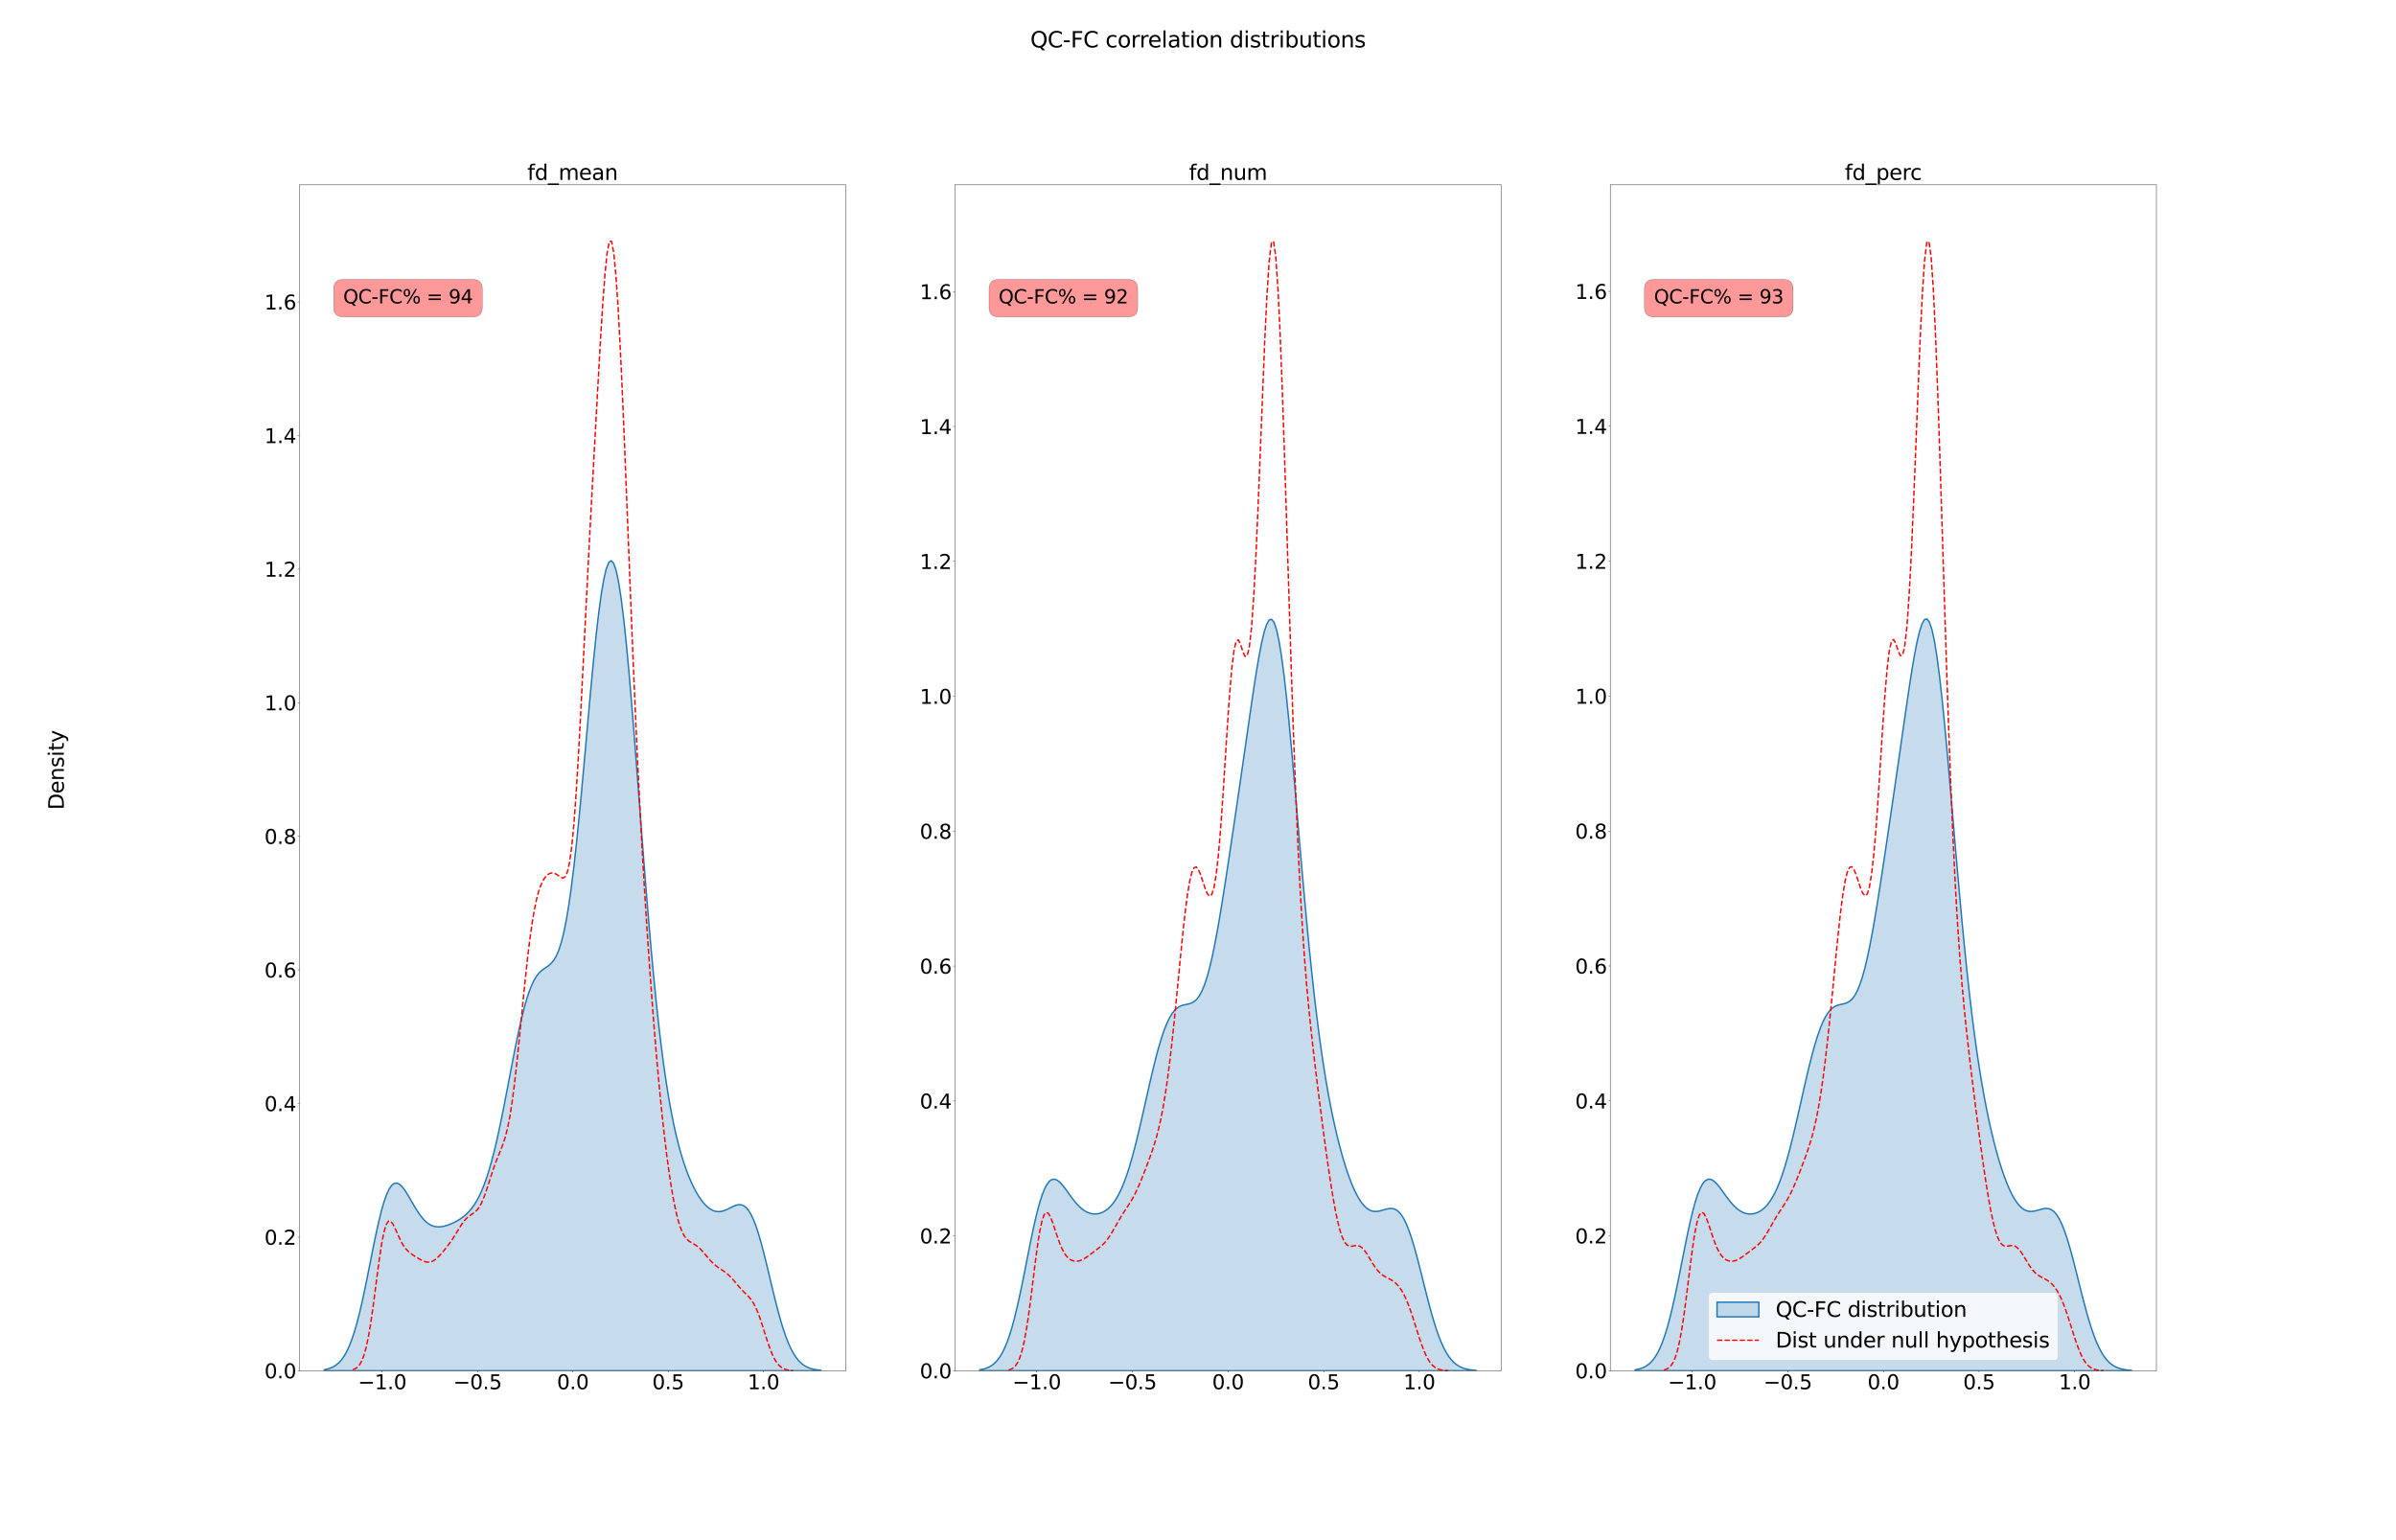 <svg xmlns:xlink="http://www.w3.org/1999/xlink" viewBox="0 0 5040 3240" xmlns="http://www.w3.org/2000/svg" version="1.1">
 <defs>
  <style type="text/css">*{stroke-linejoin: round; stroke-linecap: butt}</style>
 </defs>
 <g id="figure_1">
  <g id="patch_1">
   <path d="M 0 3240 
L 5040 3240 
L 5040 0 
L 0 0 
z
" style="fill: #ffffff"/>
  </g>
  <g id="axes_1">
   <g id="patch_2">
    <path d="M 630 2883.6 
L 1778.824 2883.6 
L 1778.824 388.8 
L 630 388.8 
z
" style="fill: #ffffff"/>
   </g>
   <g id="PolyCollection_1">
    <defs>
     <path id="m643ae5ebba" d="M 682.219 -358.642 
L 682.219 -356.4 
L 687.467 -356.4 
L 692.716 -356.4 
L 697.964 -356.4 
L 703.212 -356.4 
L 708.46 -356.4 
L 713.708 -356.4 
L 718.956 -356.4 
L 724.205 -356.4 
L 729.453 -356.4 
L 734.701 -356.4 
L 739.949 -356.4 
L 745.197 -356.4 
L 750.445 -356.4 
L 755.694 -356.4 
L 760.942 -356.4 
L 766.19 -356.4 
L 771.438 -356.4 
L 776.686 -356.4 
L 781.934 -356.4 
L 787.183 -356.4 
L 792.431 -356.4 
L 797.679 -356.4 
L 802.927 -356.4 
L 808.175 -356.4 
L 813.423 -356.4 
L 818.672 -356.4 
L 823.92 -356.4 
L 829.168 -356.4 
L 834.416 -356.4 
L 839.664 -356.4 
L 844.912 -356.4 
L 850.161 -356.4 
L 855.409 -356.4 
L 860.657 -356.4 
L 865.905 -356.4 
L 871.153 -356.4 
L 876.401 -356.4 
L 881.65 -356.4 
L 886.898 -356.4 
L 892.146 -356.4 
L 897.394 -356.4 
L 902.642 -356.4 
L 907.89 -356.4 
L 913.139 -356.4 
L 918.387 -356.4 
L 923.635 -356.4 
L 928.883 -356.4 
L 934.131 -356.4 
L 939.379 -356.4 
L 944.628 -356.4 
L 949.876 -356.4 
L 955.124 -356.4 
L 960.372 -356.4 
L 965.62 -356.4 
L 970.868 -356.4 
L 976.117 -356.4 
L 981.365 -356.4 
L 986.613 -356.4 
L 991.861 -356.4 
L 997.109 -356.4 
L 1002.357 -356.4 
L 1007.606 -356.4 
L 1012.854 -356.4 
L 1018.102 -356.4 
L 1023.35 -356.4 
L 1028.598 -356.4 
L 1033.846 -356.4 
L 1039.095 -356.4 
L 1044.343 -356.4 
L 1049.591 -356.4 
L 1054.839 -356.4 
L 1060.087 -356.4 
L 1065.335 -356.4 
L 1070.584 -356.4 
L 1075.832 -356.4 
L 1081.08 -356.4 
L 1086.328 -356.4 
L 1091.576 -356.4 
L 1096.824 -356.4 
L 1102.073 -356.4 
L 1107.321 -356.4 
L 1112.569 -356.4 
L 1117.817 -356.4 
L 1123.065 -356.4 
L 1128.313 -356.4 
L 1133.562 -356.4 
L 1138.81 -356.4 
L 1144.058 -356.4 
L 1149.306 -356.4 
L 1154.554 -356.4 
L 1159.802 -356.4 
L 1165.051 -356.4 
L 1170.299 -356.4 
L 1175.547 -356.4 
L 1180.795 -356.4 
L 1186.043 -356.4 
L 1191.291 -356.4 
L 1196.54 -356.4 
L 1201.788 -356.4 
L 1207.036 -356.4 
L 1212.284 -356.4 
L 1217.532 -356.4 
L 1222.78 -356.4 
L 1228.029 -356.4 
L 1233.277 -356.4 
L 1238.525 -356.4 
L 1243.773 -356.4 
L 1249.021 -356.4 
L 1254.269 -356.4 
L 1259.518 -356.4 
L 1264.766 -356.4 
L 1270.014 -356.4 
L 1275.262 -356.4 
L 1280.51 -356.4 
L 1285.758 -356.4 
L 1291.007 -356.4 
L 1296.255 -356.4 
L 1301.503 -356.4 
L 1306.751 -356.4 
L 1311.999 -356.4 
L 1317.247 -356.4 
L 1322.495 -356.4 
L 1327.744 -356.4 
L 1332.992 -356.4 
L 1338.24 -356.4 
L 1343.488 -356.4 
L 1348.736 -356.4 
L 1353.984 -356.4 
L 1359.233 -356.4 
L 1364.481 -356.4 
L 1369.729 -356.4 
L 1374.977 -356.4 
L 1380.225 -356.4 
L 1385.473 -356.4 
L 1390.722 -356.4 
L 1395.97 -356.4 
L 1401.218 -356.4 
L 1406.466 -356.4 
L 1411.714 -356.4 
L 1416.962 -356.4 
L 1422.211 -356.4 
L 1427.459 -356.4 
L 1432.707 -356.4 
L 1437.955 -356.4 
L 1443.203 -356.4 
L 1448.451 -356.4 
L 1453.7 -356.4 
L 1458.948 -356.4 
L 1464.196 -356.4 
L 1469.444 -356.4 
L 1474.692 -356.4 
L 1479.94 -356.4 
L 1485.189 -356.4 
L 1490.437 -356.4 
L 1495.685 -356.4 
L 1500.933 -356.4 
L 1506.181 -356.4 
L 1511.429 -356.4 
L 1516.678 -356.4 
L 1521.926 -356.4 
L 1527.174 -356.4 
L 1532.422 -356.4 
L 1537.67 -356.4 
L 1542.918 -356.4 
L 1548.167 -356.4 
L 1553.415 -356.4 
L 1558.663 -356.4 
L 1563.911 -356.4 
L 1569.159 -356.4 
L 1574.407 -356.4 
L 1579.656 -356.4 
L 1584.904 -356.4 
L 1590.152 -356.4 
L 1595.4 -356.4 
L 1600.648 -356.4 
L 1605.896 -356.4 
L 1611.145 -356.4 
L 1616.393 -356.4 
L 1621.641 -356.4 
L 1626.889 -356.4 
L 1632.137 -356.4 
L 1637.385 -356.4 
L 1642.634 -356.4 
L 1647.882 -356.4 
L 1653.13 -356.4 
L 1658.378 -356.4 
L 1663.626 -356.4 
L 1668.874 -356.4 
L 1674.123 -356.4 
L 1679.371 -356.4 
L 1684.619 -356.4 
L 1689.867 -356.4 
L 1695.115 -356.4 
L 1700.363 -356.4 
L 1705.612 -356.4 
L 1710.86 -356.4 
L 1716.108 -356.4 
L 1721.356 -356.4 
L 1726.604 -356.4 
L 1726.604 -357.422 
L 1726.604 -357.422 
L 1721.356 -357.926 
L 1716.108 -358.645 
L 1710.86 -359.653 
L 1705.612 -361.042 
L 1700.363 -362.924 
L 1695.115 -365.433 
L 1689.867 -368.721 
L 1684.619 -372.956 
L 1679.371 -378.319 
L 1674.123 -384.995 
L 1668.874 -393.159 
L 1663.626 -402.97 
L 1658.378 -414.551 
L 1653.13 -427.978 
L 1647.882 -443.261 
L 1642.634 -460.334 
L 1637.385 -479.049 
L 1632.137 -499.166 
L 1626.889 -520.361 
L 1621.641 -542.232 
L 1616.393 -564.318 
L 1611.145 -586.12 
L 1605.896 -607.13 
L 1600.648 -626.858 
L 1595.4 -644.864 
L 1590.152 -660.783 
L 1584.904 -674.349 
L 1579.656 -685.407 
L 1574.407 -693.922 
L 1569.159 -699.975 
L 1563.911 -703.751 
L 1558.663 -705.526 
L 1553.415 -705.641 
L 1548.167 -704.479 
L 1542.918 -702.436 
L 1537.67 -699.904 
L 1532.422 -697.246 
L 1527.174 -694.783 
L 1521.926 -692.786 
L 1516.678 -691.468 
L 1511.429 -690.989 
L 1506.181 -691.457 
L 1500.933 -692.939 
L 1495.685 -695.469 
L 1490.437 -699.057 
L 1485.189 -703.699 
L 1479.94 -709.387 
L 1474.692 -716.117 
L 1469.444 -723.894 
L 1464.196 -732.738 
L 1458.948 -742.69 
L 1453.7 -753.814 
L 1448.451 -766.198 
L 1443.203 -779.963 
L 1437.955 -795.257 
L 1432.707 -812.263 
L 1427.459 -831.196 
L 1422.211 -852.303 
L 1416.962 -875.857 
L 1411.714 -902.152 
L 1406.466 -931.493 
L 1401.218 -964.184 
L 1395.97 -1000.508 
L 1390.722 -1040.711 
L 1385.473 -1084.975 
L 1380.225 -1133.4 
L 1374.977 -1185.976 
L 1369.729 -1242.562 
L 1364.481 -1302.867 
L 1359.233 -1366.437 
L 1353.984 -1432.652 
L 1348.736 -1500.721 
L 1343.488 -1569.703 
L 1338.24 -1638.52 
L 1332.992 -1705.993 
L 1327.744 -1770.877 
L 1322.495 -1831.902 
L 1317.247 -1887.827 
L 1311.999 -1937.476 
L 1306.751 -1979.793 
L 1301.503 -2013.872 
L 1296.255 -2038.998 
L 1291.007 -2054.668 
L 1285.758 -2060.61 
L 1280.51 -2056.789 
L 1275.262 -2043.411 
L 1270.014 -2020.915 
L 1264.766 -1989.96 
L 1259.518 -1951.405 
L 1254.269 -1906.285 
L 1249.021 -1855.778 
L 1243.773 -1801.174 
L 1238.525 -1743.829 
L 1233.277 -1685.127 
L 1228.029 -1626.427 
L 1222.78 -1569.02 
L 1217.532 -1514.082 
L 1212.284 -1462.631 
L 1207.036 -1415.496 
L 1201.788 -1373.287 
L 1196.54 -1336.383 
L 1191.291 -1304.93 
L 1186.043 -1278.851 
L 1180.795 -1257.862 
L 1175.547 -1241.504 
L 1170.299 -1229.178 
L 1165.051 -1220.179 
L 1159.802 -1213.737 
L 1154.554 -1209.054 
L 1149.306 -1205.339 
L 1144.058 -1201.831 
L 1138.81 -1197.833 
L 1133.562 -1192.726 
L 1128.313 -1185.985 
L 1123.065 -1177.198 
L 1117.817 -1166.064 
L 1112.569 -1152.408 
L 1107.321 -1136.172 
L 1102.073 -1117.419 
L 1096.824 -1096.32 
L 1091.576 -1073.143 
L 1086.328 -1048.237 
L 1081.08 -1022.009 
L 1075.832 -994.907 
L 1070.584 -967.39 
L 1065.335 -939.912 
L 1060.087 -912.902 
L 1054.839 -886.742 
L 1049.591 -861.76 
L 1044.343 -838.221 
L 1039.095 -816.324 
L 1033.846 -796.199 
L 1028.598 -777.918 
L 1023.35 -761.492 
L 1018.102 -746.886 
L 1012.854 -734.023 
L 1007.606 -722.795 
L 1002.357 -713.068 
L 997.109 -704.693 
L 991.861 -697.511 
L 986.613 -691.361 
L 981.365 -686.086 
L 976.117 -681.539 
L 970.868 -677.588 
L 965.62 -674.121 
L 960.372 -671.049 
L 955.124 -668.31 
L 949.876 -665.871 
L 944.628 -663.727 
L 939.379 -661.904 
L 934.131 -660.452 
L 928.883 -659.446 
L 923.635 -658.981 
L 918.387 -659.166 
L 913.139 -660.114 
L 907.89 -661.939 
L 902.642 -664.739 
L 897.394 -668.594 
L 892.146 -673.546 
L 886.898 -679.592 
L 881.65 -686.671 
L 876.401 -694.652 
L 871.153 -703.33 
L 865.905 -712.419 
L 860.657 -721.555 
L 855.409 -730.303 
L 850.161 -738.172 
L 844.912 -744.634 
L 839.664 -749.157 
L 834.416 -751.231 
L 829.168 -750.407 
L 823.92 -746.329 
L 818.672 -738.764 
L 813.423 -727.625 
L 808.175 -712.984 
L 802.927 -695.072 
L 797.679 -674.272 
L 792.431 -651.093 
L 787.183 -626.142 
L 781.934 -600.085 
L 776.686 -573.604 
L 771.438 -547.361 
L 766.19 -521.958 
L 760.942 -497.912 
L 755.694 -475.631 
L 750.445 -455.407 
L 745.197 -437.414 
L 739.949 -421.716 
L 734.701 -408.28 
L 729.453 -396.993 
L 724.205 -387.684 
L 718.956 -380.147 
L 713.708 -374.153 
L 708.46 -369.47 
L 703.212 -365.875 
L 697.964 -363.164 
L 692.716 -361.155 
L 687.467 -359.691 
L 682.219 -358.642 
z
" style="stroke: #1f77b4; stroke-width: 3"/>
    </defs>
    <g clip-path="url(#pe0a77ac161)">
     <use xlink:href="#m643ae5ebba" x="0" y="3240" style="fill: #1f77b4; fill-opacity: 0.25; stroke: #1f77b4; stroke-width: 3"/>
    </g>
   </g>
   <g id="matplotlib.axis_1">
    <g id="xtick_1">
     <g id="line2d_1">
      <defs>
       <path id="md347c8a744" d="M 0 0 
L 0 3.5 
" style="stroke: #000000; stroke-width: 0.8"/>
      </defs>
      <g>
       <use xlink:href="#md347c8a744" x="803.934" y="2883.6" style="stroke: #000000; stroke-width: 0.8"/>
      </g>
     </g>
     <g id="text_1">
      <!-- −1.0 -->
      <g transform="translate(752.94 2922.513) scale(0.42 -0.42)">
       <defs>
        <path id="DejaVuSans-2212" d="M 678 2272 
L 4684 2272 
L 4684 1741 
L 678 1741 
L 678 2272 
z
" transform="scale(0.016)"/>
        <path id="DejaVuSans-31" d="M 794 531 
L 1825 531 
L 1825 4091 
L 703 3866 
L 703 4441 
L 1819 4666 
L 2450 4666 
L 2450 531 
L 3481 531 
L 3481 0 
L 794 0 
L 794 531 
z
" transform="scale(0.016)"/>
        <path id="DejaVuSans-2e" d="M 684 794 
L 1344 794 
L 1344 0 
L 684 0 
L 684 794 
z
" transform="scale(0.016)"/>
        <path id="DejaVuSans-30" d="M 2034 4250 
Q 1547 4250 1301 3770 
Q 1056 3291 1056 2328 
Q 1056 1369 1301 889 
Q 1547 409 2034 409 
Q 2525 409 2770 889 
Q 3016 1369 3016 2328 
Q 3016 3291 2770 3770 
Q 2525 4250 2034 4250 
z
M 2034 4750 
Q 2819 4750 3233 4129 
Q 3647 3509 3647 2328 
Q 3647 1150 3233 529 
Q 2819 -91 2034 -91 
Q 1250 -91 836 529 
Q 422 1150 422 2328 
Q 422 3509 836 4129 
Q 1250 4750 2034 4750 
z
" transform="scale(0.016)"/>
       </defs>
       <use xlink:href="#DejaVuSans-2212"/>
       <use xlink:href="#DejaVuSans-31" x="83.789"/>
       <use xlink:href="#DejaVuSans-2e" x="147.412"/>
       <use xlink:href="#DejaVuSans-30" x="179.199"/>
      </g>
     </g>
    </g>
    <g id="xtick_2">
     <g id="line2d_2">
      <g>
       <use xlink:href="#md347c8a744" x="1004.438" y="2883.6" style="stroke: #000000; stroke-width: 0.8"/>
      </g>
     </g>
     <g id="text_2">
      <!-- −0.5 -->
      <g transform="translate(953.444 2922.513) scale(0.42 -0.42)">
       <defs>
        <path id="DejaVuSans-35" d="M 691 4666 
L 3169 4666 
L 3169 4134 
L 1269 4134 
L 1269 2991 
Q 1406 3038 1543 3061 
Q 1681 3084 1819 3084 
Q 2600 3084 3056 2656 
Q 3513 2228 3513 1497 
Q 3513 744 3044 326 
Q 2575 -91 1722 -91 
Q 1428 -91 1123 -41 
Q 819 9 494 109 
L 494 744 
Q 775 591 1075 516 
Q 1375 441 1709 441 
Q 2250 441 2565 725 
Q 2881 1009 2881 1497 
Q 2881 1984 2565 2268 
Q 2250 2553 1709 2553 
Q 1456 2553 1204 2497 
Q 953 2441 691 2322 
L 691 4666 
z
" transform="scale(0.016)"/>
       </defs>
       <use xlink:href="#DejaVuSans-2212"/>
       <use xlink:href="#DejaVuSans-30" x="83.789"/>
       <use xlink:href="#DejaVuSans-2e" x="147.412"/>
       <use xlink:href="#DejaVuSans-35" x="179.199"/>
      </g>
     </g>
    </g>
    <g id="xtick_3">
     <g id="line2d_3">
      <g>
       <use xlink:href="#md347c8a744" x="1204.942" y="2883.6" style="stroke: #000000; stroke-width: 0.8"/>
      </g>
     </g>
     <g id="text_3">
      <!-- 0.0 -->
      <g transform="translate(1171.546 2922.513) scale(0.42 -0.42)">
       <use xlink:href="#DejaVuSans-30"/>
       <use xlink:href="#DejaVuSans-2e" x="63.623"/>
       <use xlink:href="#DejaVuSans-30" x="95.41"/>
      </g>
     </g>
    </g>
    <g id="xtick_4">
     <g id="line2d_4">
      <g>
       <use xlink:href="#md347c8a744" x="1405.446" y="2883.6" style="stroke: #000000; stroke-width: 0.8"/>
      </g>
     </g>
     <g id="text_4">
      <!-- 0.5 -->
      <g transform="translate(1372.05 2922.513) scale(0.42 -0.42)">
       <use xlink:href="#DejaVuSans-30"/>
       <use xlink:href="#DejaVuSans-2e" x="63.623"/>
       <use xlink:href="#DejaVuSans-35" x="95.41"/>
      </g>
     </g>
    </g>
    <g id="xtick_5">
     <g id="line2d_5">
      <g>
       <use xlink:href="#md347c8a744" x="1605.95" y="2883.6" style="stroke: #000000; stroke-width: 0.8"/>
      </g>
     </g>
     <g id="text_5">
      <!-- 1.0 -->
      <g transform="translate(1572.554 2922.513) scale(0.42 -0.42)">
       <use xlink:href="#DejaVuSans-31"/>
       <use xlink:href="#DejaVuSans-2e" x="63.623"/>
       <use xlink:href="#DejaVuSans-30" x="95.41"/>
      </g>
     </g>
    </g>
   </g>
   <g id="matplotlib.axis_2">
    <g id="ytick_1">
     <g id="line2d_6">
      <defs>
       <path id="m1ec1f9cf3e" d="M 0 0 
L -3.5 0 
" style="stroke: #000000; stroke-width: 0.8"/>
      </defs>
      <g>
       <use xlink:href="#m1ec1f9cf3e" x="630" y="2883.6" style="stroke: #000000; stroke-width: 0.8"/>
      </g>
     </g>
     <g id="text_6">
      <!-- 0.0 -->
      <g transform="translate(556.207 2899.557) scale(0.42 -0.42)">
       <use xlink:href="#DejaVuSans-30"/>
       <use xlink:href="#DejaVuSans-2e" x="63.623"/>
       <use xlink:href="#DejaVuSans-30" x="95.41"/>
      </g>
     </g>
    </g>
    <g id="ytick_2">
     <g id="line2d_7">
      <g>
       <use xlink:href="#m1ec1f9cf3e" x="630" y="2602.547" style="stroke: #000000; stroke-width: 0.8"/>
      </g>
     </g>
     <g id="text_7">
      <!-- 0.2 -->
      <g transform="translate(556.207 2618.504) scale(0.42 -0.42)">
       <defs>
        <path id="DejaVuSans-32" d="M 1228 531 
L 3431 531 
L 3431 0 
L 469 0 
L 469 531 
Q 828 903 1448 1529 
Q 2069 2156 2228 2338 
Q 2531 2678 2651 2914 
Q 2772 3150 2772 3378 
Q 2772 3750 2511 3984 
Q 2250 4219 1831 4219 
Q 1534 4219 1204 4116 
Q 875 4013 500 3803 
L 500 4441 
Q 881 4594 1212 4672 
Q 1544 4750 1819 4750 
Q 2544 4750 2975 4387 
Q 3406 4025 3406 3419 
Q 3406 3131 3298 2873 
Q 3191 2616 2906 2266 
Q 2828 2175 2409 1742 
Q 1991 1309 1228 531 
z
" transform="scale(0.016)"/>
       </defs>
       <use xlink:href="#DejaVuSans-30"/>
       <use xlink:href="#DejaVuSans-2e" x="63.623"/>
       <use xlink:href="#DejaVuSans-32" x="95.41"/>
      </g>
     </g>
    </g>
    <g id="ytick_3">
     <g id="line2d_8">
      <g>
       <use xlink:href="#m1ec1f9cf3e" x="630" y="2321.494" style="stroke: #000000; stroke-width: 0.8"/>
      </g>
     </g>
     <g id="text_8">
      <!-- 0.4 -->
      <g transform="translate(556.207 2337.451) scale(0.42 -0.42)">
       <defs>
        <path id="DejaVuSans-34" d="M 2419 4116 
L 825 1625 
L 2419 1625 
L 2419 4116 
z
M 2253 4666 
L 3047 4666 
L 3047 1625 
L 3713 1625 
L 3713 1100 
L 3047 1100 
L 3047 0 
L 2419 0 
L 2419 1100 
L 313 1100 
L 313 1709 
L 2253 4666 
z
" transform="scale(0.016)"/>
       </defs>
       <use xlink:href="#DejaVuSans-30"/>
       <use xlink:href="#DejaVuSans-2e" x="63.623"/>
       <use xlink:href="#DejaVuSans-34" x="95.41"/>
      </g>
     </g>
    </g>
    <g id="ytick_4">
     <g id="line2d_9">
      <g>
       <use xlink:href="#m1ec1f9cf3e" x="630" y="2040.441" style="stroke: #000000; stroke-width: 0.8"/>
      </g>
     </g>
     <g id="text_9">
      <!-- 0.6 -->
      <g transform="translate(556.207 2056.398) scale(0.42 -0.42)">
       <defs>
        <path id="DejaVuSans-36" d="M 2113 2584 
Q 1688 2584 1439 2293 
Q 1191 2003 1191 1497 
Q 1191 994 1439 701 
Q 1688 409 2113 409 
Q 2538 409 2786 701 
Q 3034 994 3034 1497 
Q 3034 2003 2786 2293 
Q 2538 2584 2113 2584 
z
M 3366 4563 
L 3366 3988 
Q 3128 4100 2886 4159 
Q 2644 4219 2406 4219 
Q 1781 4219 1451 3797 
Q 1122 3375 1075 2522 
Q 1259 2794 1537 2939 
Q 1816 3084 2150 3084 
Q 2853 3084 3261 2657 
Q 3669 2231 3669 1497 
Q 3669 778 3244 343 
Q 2819 -91 2113 -91 
Q 1303 -91 875 529 
Q 447 1150 447 2328 
Q 447 3434 972 4092 
Q 1497 4750 2381 4750 
Q 2619 4750 2861 4703 
Q 3103 4656 3366 4563 
z
" transform="scale(0.016)"/>
       </defs>
       <use xlink:href="#DejaVuSans-30"/>
       <use xlink:href="#DejaVuSans-2e" x="63.623"/>
       <use xlink:href="#DejaVuSans-36" x="95.41"/>
      </g>
     </g>
    </g>
    <g id="ytick_5">
     <g id="line2d_10">
      <g>
       <use xlink:href="#m1ec1f9cf3e" x="630" y="1759.388" style="stroke: #000000; stroke-width: 0.8"/>
      </g>
     </g>
     <g id="text_10">
      <!-- 0.8 -->
      <g transform="translate(556.207 1775.345) scale(0.42 -0.42)">
       <defs>
        <path id="DejaVuSans-38" d="M 2034 2216 
Q 1584 2216 1326 1975 
Q 1069 1734 1069 1313 
Q 1069 891 1326 650 
Q 1584 409 2034 409 
Q 2484 409 2743 651 
Q 3003 894 3003 1313 
Q 3003 1734 2745 1975 
Q 2488 2216 2034 2216 
z
M 1403 2484 
Q 997 2584 770 2862 
Q 544 3141 544 3541 
Q 544 4100 942 4425 
Q 1341 4750 2034 4750 
Q 2731 4750 3128 4425 
Q 3525 4100 3525 3541 
Q 3525 3141 3298 2862 
Q 3072 2584 2669 2484 
Q 3125 2378 3379 2068 
Q 3634 1759 3634 1313 
Q 3634 634 3220 271 
Q 2806 -91 2034 -91 
Q 1263 -91 848 271 
Q 434 634 434 1313 
Q 434 1759 690 2068 
Q 947 2378 1403 2484 
z
M 1172 3481 
Q 1172 3119 1398 2916 
Q 1625 2713 2034 2713 
Q 2441 2713 2670 2916 
Q 2900 3119 2900 3481 
Q 2900 3844 2670 4047 
Q 2441 4250 2034 4250 
Q 1625 4250 1398 4047 
Q 1172 3844 1172 3481 
z
" transform="scale(0.016)"/>
       </defs>
       <use xlink:href="#DejaVuSans-30"/>
       <use xlink:href="#DejaVuSans-2e" x="63.623"/>
       <use xlink:href="#DejaVuSans-38" x="95.41"/>
      </g>
     </g>
    </g>
    <g id="ytick_6">
     <g id="line2d_11">
      <g>
       <use xlink:href="#m1ec1f9cf3e" x="630" y="1478.335" style="stroke: #000000; stroke-width: 0.8"/>
      </g>
     </g>
     <g id="text_11">
      <!-- 1.0 -->
      <g transform="translate(556.207 1494.292) scale(0.42 -0.42)">
       <use xlink:href="#DejaVuSans-31"/>
       <use xlink:href="#DejaVuSans-2e" x="63.623"/>
       <use xlink:href="#DejaVuSans-30" x="95.41"/>
      </g>
     </g>
    </g>
    <g id="ytick_7">
     <g id="line2d_12">
      <g>
       <use xlink:href="#m1ec1f9cf3e" x="630" y="1197.282" style="stroke: #000000; stroke-width: 0.8"/>
      </g>
     </g>
     <g id="text_12">
      <!-- 1.2 -->
      <g transform="translate(556.207 1213.239) scale(0.42 -0.42)">
       <use xlink:href="#DejaVuSans-31"/>
       <use xlink:href="#DejaVuSans-2e" x="63.623"/>
       <use xlink:href="#DejaVuSans-32" x="95.41"/>
      </g>
     </g>
    </g>
    <g id="ytick_8">
     <g id="line2d_13">
      <g>
       <use xlink:href="#m1ec1f9cf3e" x="630" y="916.229" style="stroke: #000000; stroke-width: 0.8"/>
      </g>
     </g>
     <g id="text_13">
      <!-- 1.4 -->
      <g transform="translate(556.207 932.186) scale(0.42 -0.42)">
       <use xlink:href="#DejaVuSans-31"/>
       <use xlink:href="#DejaVuSans-2e" x="63.623"/>
       <use xlink:href="#DejaVuSans-34" x="95.41"/>
      </g>
     </g>
    </g>
    <g id="ytick_9">
     <g id="line2d_14">
      <g>
       <use xlink:href="#m1ec1f9cf3e" x="630" y="635.177" style="stroke: #000000; stroke-width: 0.8"/>
      </g>
     </g>
     <g id="text_14">
      <!-- 1.6 -->
      <g transform="translate(556.207 651.133) scale(0.42 -0.42)">
       <use xlink:href="#DejaVuSans-31"/>
       <use xlink:href="#DejaVuSans-2e" x="63.623"/>
       <use xlink:href="#DejaVuSans-36" x="95.41"/>
      </g>
     </g>
    </g>
   </g>
   <g id="line2d_15">
    <path d="M 742.353 2881.455 
L 747.003 2879.556 
L 751.653 2876.311 
L 756.303 2871.038 
L 760.953 2862.894 
L 765.603 2850.952 
L 770.253 2834.344 
L 774.903 2812.471 
L 779.553 2785.244 
L 784.203 2753.287 
L 788.853 2718.05 
L 793.503 2681.728 
L 798.153 2646.998 
L 802.803 2616.583 
L 807.453 2592.751 
L 812.103 2576.88 
L 816.753 2569.221 
L 821.403 2568.92 
L 826.053 2574.291 
L 830.703 2583.247 
L 840.003 2604.187 
L 844.652 2613.505 
L 849.302 2621.255 
L 853.952 2627.438 
L 858.602 2632.327 
L 863.252 2636.293 
L 867.902 2639.684 
L 872.552 2642.761 
L 877.202 2645.668 
L 881.852 2648.433 
L 886.502 2650.973 
L 891.152 2653.115 
L 895.802 2654.628 
L 900.452 2655.272 
L 905.102 2654.853 
L 909.752 2653.272 
L 914.402 2650.554 
L 919.052 2646.835 
L 923.702 2642.328 
L 928.352 2637.26 
L 933.002 2631.815 
L 937.652 2626.086 
L 942.302 2620.073 
L 946.952 2613.707 
L 951.602 2606.914 
L 956.252 2599.682 
L 970.202 2577.134 
L 974.852 2570.478 
L 979.502 2564.833 
L 984.152 2560.317 
L 988.802 2556.768 
L 993.452 2553.73 
L 998.101 2550.515 
L 1002.751 2546.334 
L 1007.401 2540.464 
L 1012.051 2532.413 
L 1016.701 2522.035 
L 1021.351 2509.573 
L 1026.001 2495.614 
L 1035.301 2466.485 
L 1039.951 2452.843 
L 1044.601 2440.361 
L 1053.901 2417.64 
L 1058.551 2405.495 
L 1063.201 2390.944 
L 1067.851 2372.467 
L 1072.501 2348.803 
L 1077.151 2319.217 
L 1081.801 2283.667 
L 1086.451 2242.847 
L 1091.101 2198.082 
L 1105.051 2058.201 
L 1109.701 2015.632 
L 1114.351 1977.347 
L 1119.001 1944.082 
L 1123.651 1916.154 
L 1128.301 1893.499 
L 1132.951 1875.742 
L 1137.601 1862.276 
L 1142.251 1852.378 
L 1146.901 1845.326 
L 1151.551 1840.529 
L 1156.2 1837.608 
L 1160.85 1836.406 
L 1165.5 1836.889 
L 1170.15 1838.958 
L 1179.45 1845.521 
L 1184.1 1847.198 
L 1188.75 1844.648 
L 1193.4 1834.75 
L 1198.05 1814.27 
L 1202.7 1780.46 
L 1207.35 1731.691 
L 1212 1667.958 
L 1216.65 1591.052 
L 1221.3 1504.303 
L 1239.9 1135.873 
L 1249.2 964.147 
L 1258.5 796.28 
L 1263.15 715.414 
L 1267.8 641.031 
L 1272.45 578.224 
L 1277.1 532.34 
L 1281.75 507.869 
L 1286.4 507.6 
L 1291.05 532.273 
L 1295.7 580.72 
L 1300.35 650.337 
L 1305 737.643 
L 1309.649 838.753 
L 1314.299 949.667 
L 1323.599 1185.283 
L 1328.249 1302.779 
L 1332.899 1416.068 
L 1337.549 1523.093 
L 1342.199 1622.726 
L 1346.849 1714.746 
L 1351.499 1799.631 
L 1356.149 1878.257 
L 1360.799 1951.575 
L 1365.449 2020.367 
L 1370.099 2085.129 
L 1374.749 2146.072 
L 1379.399 2203.22 
L 1384.049 2256.518 
L 1388.699 2305.927 
L 1393.349 2351.462 
L 1397.999 2393.19 
L 1402.649 2431.186 
L 1407.299 2465.496 
L 1411.949 2496.108 
L 1416.599 2522.959 
L 1421.249 2545.97 
L 1425.899 2565.101 
L 1430.549 2580.42 
L 1435.199 2592.154 
L 1439.849 2600.713 
L 1444.499 2606.685 
L 1449.149 2610.787 
L 1453.799 2613.783 
L 1458.449 2616.395 
L 1463.098 2619.209 
L 1467.748 2622.614 
L 1472.398 2626.773 
L 1477.048 2631.637 
L 1481.698 2637.003 
L 1490.998 2648.066 
L 1495.648 2653.212 
L 1500.298 2657.855 
L 1504.948 2661.943 
L 1509.598 2665.528 
L 1514.248 2668.753 
L 1523.548 2675.001 
L 1528.198 2678.5 
L 1532.848 2682.505 
L 1537.498 2687.094 
L 1542.148 2692.218 
L 1556.098 2708.711 
L 1560.748 2713.779 
L 1565.398 2718.474 
L 1570.048 2722.984 
L 1574.698 2727.706 
L 1579.348 2733.172 
L 1583.998 2739.934 
L 1588.648 2748.434 
L 1593.298 2758.884 
L 1597.948 2771.2 
L 1602.598 2784.995 
L 1611.898 2814.376 
L 1616.548 2828.44 
L 1621.197 2841.188 
L 1625.847 2852.175 
L 1630.497 2861.185 
L 1635.147 2868.222 
L 1639.797 2873.461 
L 1644.447 2877.179 
L 1649.097 2879.696 
L 1653.747 2881.323 
L 1658.397 2882.326 
L 1663.047 2882.917 
L 1667.697 2883.249 
L 1667.697 2883.249 
" clip-path="url(#pe0a77ac161)" style="fill: none; stroke-dasharray: 11.1,4.8; stroke-dashoffset: 0; stroke: #ff0000; stroke-width: 3"/>
   </g>
   <g id="patch_3">
    <path d="M 630 2883.6 
L 630 388.8 
" style="fill: none; stroke: #000000; stroke-width: 0.8; stroke-linejoin: miter; stroke-linecap: square"/>
   </g>
   <g id="patch_4">
    <path d="M 1778.824 2883.6 
L 1778.824 388.8 
" style="fill: none; stroke: #000000; stroke-width: 0.8; stroke-linejoin: miter; stroke-linecap: square"/>
   </g>
   <g id="patch_5">
    <path d="M 630 2883.6 
L 1778.824 2883.6 
" style="fill: none; stroke: #000000; stroke-width: 0.8; stroke-linejoin: miter; stroke-linecap: square"/>
   </g>
   <g id="patch_6">
    <path d="M 630 388.8 
L 1778.824 388.8 
" style="fill: none; stroke: #000000; stroke-width: 0.8; stroke-linejoin: miter; stroke-linecap: square"/>
   </g>
   <g id="text_15">
    <g id="patch_7">
     <path d="M 721.906 666.599 
L 994.543 666.599 
Q 1014.543 666.599 1014.543 646.599 
L 1014.543 607.886 
Q 1014.543 587.886 994.543 587.886 
L 721.906 587.886 
Q 701.906 587.886 701.906 607.886 
L 701.906 646.599 
Q 701.906 666.599 721.906 666.599 
z
" style="fill: #ff0000; opacity: 0.4; stroke: #000000; stroke-linejoin: miter"/>
    </g>
    <!-- QC-FC% = 94 -->
    <g transform="translate(721.906 638.28) scale(0.4 -0.4)">
     <defs>
      <path id="DejaVuSans-51" d="M 2522 4238 
Q 1834 4238 1429 3725 
Q 1025 3213 1025 2328 
Q 1025 1447 1429 934 
Q 1834 422 2522 422 
Q 3209 422 3611 934 
Q 4013 1447 4013 2328 
Q 4013 3213 3611 3725 
Q 3209 4238 2522 4238 
z
M 3406 84 
L 4238 -825 
L 3475 -825 
L 2784 -78 
Q 2681 -84 2626 -87 
Q 2572 -91 2522 -91 
Q 1538 -91 948 567 
Q 359 1225 359 2328 
Q 359 3434 948 4092 
Q 1538 4750 2522 4750 
Q 3503 4750 4090 4092 
Q 4678 3434 4678 2328 
Q 4678 1516 4351 937 
Q 4025 359 3406 84 
z
" transform="scale(0.016)"/>
      <path id="DejaVuSans-43" d="M 4122 4306 
L 4122 3641 
Q 3803 3938 3442 4084 
Q 3081 4231 2675 4231 
Q 1875 4231 1450 3742 
Q 1025 3253 1025 2328 
Q 1025 1406 1450 917 
Q 1875 428 2675 428 
Q 3081 428 3442 575 
Q 3803 722 4122 1019 
L 4122 359 
Q 3791 134 3420 21 
Q 3050 -91 2638 -91 
Q 1578 -91 968 557 
Q 359 1206 359 2328 
Q 359 3453 968 4101 
Q 1578 4750 2638 4750 
Q 3056 4750 3426 4639 
Q 3797 4528 4122 4306 
z
" transform="scale(0.016)"/>
      <path id="DejaVuSans-2d" d="M 313 2009 
L 1997 2009 
L 1997 1497 
L 313 1497 
L 313 2009 
z
" transform="scale(0.016)"/>
      <path id="DejaVuSans-46" d="M 628 4666 
L 3309 4666 
L 3309 4134 
L 1259 4134 
L 1259 2759 
L 3109 2759 
L 3109 2228 
L 1259 2228 
L 1259 0 
L 628 0 
L 628 4666 
z
" transform="scale(0.016)"/>
      <path id="DejaVuSans-25" d="M 4653 2053 
Q 4381 2053 4226 1822 
Q 4072 1591 4072 1178 
Q 4072 772 4226 539 
Q 4381 306 4653 306 
Q 4919 306 5073 539 
Q 5228 772 5228 1178 
Q 5228 1588 5073 1820 
Q 4919 2053 4653 2053 
z
M 4653 2450 
Q 5147 2450 5437 2106 
Q 5728 1763 5728 1178 
Q 5728 594 5436 251 
Q 5144 -91 4653 -91 
Q 4153 -91 3862 251 
Q 3572 594 3572 1178 
Q 3572 1766 3864 2108 
Q 4156 2450 4653 2450 
z
M 1428 4353 
Q 1159 4353 1004 4120 
Q 850 3888 850 3481 
Q 850 3069 1003 2837 
Q 1156 2606 1428 2606 
Q 1700 2606 1854 2837 
Q 2009 3069 2009 3481 
Q 2009 3884 1853 4118 
Q 1697 4353 1428 4353 
z
M 4250 4750 
L 4750 4750 
L 1831 -91 
L 1331 -91 
L 4250 4750 
z
M 1428 4750 
Q 1922 4750 2215 4408 
Q 2509 4066 2509 3481 
Q 2509 2891 2217 2550 
Q 1925 2209 1428 2209 
Q 931 2209 642 2551 
Q 353 2894 353 3481 
Q 353 4063 643 4406 
Q 934 4750 1428 4750 
z
" transform="scale(0.016)"/>
      <path id="DejaVuSans-20" transform="scale(0.016)"/>
      <path id="DejaVuSans-3d" d="M 678 2906 
L 4684 2906 
L 4684 2381 
L 678 2381 
L 678 2906 
z
M 678 1631 
L 4684 1631 
L 4684 1100 
L 678 1100 
L 678 1631 
z
" transform="scale(0.016)"/>
      <path id="DejaVuSans-39" d="M 703 97 
L 703 672 
Q 941 559 1184 500 
Q 1428 441 1663 441 
Q 2288 441 2617 861 
Q 2947 1281 2994 2138 
Q 2813 1869 2534 1725 
Q 2256 1581 1919 1581 
Q 1219 1581 811 2004 
Q 403 2428 403 3163 
Q 403 3881 828 4315 
Q 1253 4750 1959 4750 
Q 2769 4750 3195 4129 
Q 3622 3509 3622 2328 
Q 3622 1225 3098 567 
Q 2575 -91 1691 -91 
Q 1453 -91 1209 -44 
Q 966 3 703 97 
z
M 1959 2075 
Q 2384 2075 2632 2365 
Q 2881 2656 2881 3163 
Q 2881 3666 2632 3958 
Q 2384 4250 1959 4250 
Q 1534 4250 1286 3958 
Q 1038 3666 1038 3163 
Q 1038 2656 1286 2365 
Q 1534 2075 1959 2075 
z
" transform="scale(0.016)"/>
     </defs>
     <use xlink:href="#DejaVuSans-51"/>
     <use xlink:href="#DejaVuSans-43" x="78.711"/>
     <use xlink:href="#DejaVuSans-2d" x="148.535"/>
     <use xlink:href="#DejaVuSans-46" x="184.619"/>
     <use xlink:href="#DejaVuSans-43" x="242.139"/>
     <use xlink:href="#DejaVuSans-25" x="311.963"/>
     <use xlink:href="#DejaVuSans-20" x="406.982"/>
     <use xlink:href="#DejaVuSans-3d" x="438.77"/>
     <use xlink:href="#DejaVuSans-20" x="522.559"/>
     <use xlink:href="#DejaVuSans-39" x="554.346"/>
     <use xlink:href="#DejaVuSans-34" x="617.969"/>
    </g>
   </g>
   <g id="text_16">
    <!-- fd_mean -->
    <g transform="translate(1109.31 378.426) scale(0.44 -0.44)">
     <defs>
      <path id="DejaVuSans-66" d="M 2375 4863 
L 2375 4384 
L 1825 4384 
Q 1516 4384 1395 4259 
Q 1275 4134 1275 3809 
L 1275 3500 
L 2222 3500 
L 2222 3053 
L 1275 3053 
L 1275 0 
L 697 0 
L 697 3053 
L 147 3053 
L 147 3500 
L 697 3500 
L 697 3744 
Q 697 4328 969 4595 
Q 1241 4863 1831 4863 
L 2375 4863 
z
" transform="scale(0.016)"/>
      <path id="DejaVuSans-64" d="M 2906 2969 
L 2906 4863 
L 3481 4863 
L 3481 0 
L 2906 0 
L 2906 525 
Q 2725 213 2448 61 
Q 2172 -91 1784 -91 
Q 1150 -91 751 415 
Q 353 922 353 1747 
Q 353 2572 751 3078 
Q 1150 3584 1784 3584 
Q 2172 3584 2448 3432 
Q 2725 3281 2906 2969 
z
M 947 1747 
Q 947 1113 1208 752 
Q 1469 391 1925 391 
Q 2381 391 2643 752 
Q 2906 1113 2906 1747 
Q 2906 2381 2643 2742 
Q 2381 3103 1925 3103 
Q 1469 3103 1208 2742 
Q 947 2381 947 1747 
z
" transform="scale(0.016)"/>
      <path id="DejaVuSans-5f" d="M 3263 -1063 
L 3263 -1509 
L -63 -1509 
L -63 -1063 
L 3263 -1063 
z
" transform="scale(0.016)"/>
      <path id="DejaVuSans-6d" d="M 3328 2828 
Q 3544 3216 3844 3400 
Q 4144 3584 4550 3584 
Q 5097 3584 5394 3201 
Q 5691 2819 5691 2113 
L 5691 0 
L 5113 0 
L 5113 2094 
Q 5113 2597 4934 2840 
Q 4756 3084 4391 3084 
Q 3944 3084 3684 2787 
Q 3425 2491 3425 1978 
L 3425 0 
L 2847 0 
L 2847 2094 
Q 2847 2600 2669 2842 
Q 2491 3084 2119 3084 
Q 1678 3084 1418 2786 
Q 1159 2488 1159 1978 
L 1159 0 
L 581 0 
L 581 3500 
L 1159 3500 
L 1159 2956 
Q 1356 3278 1631 3431 
Q 1906 3584 2284 3584 
Q 2666 3584 2933 3390 
Q 3200 3197 3328 2828 
z
" transform="scale(0.016)"/>
      <path id="DejaVuSans-65" d="M 3597 1894 
L 3597 1613 
L 953 1613 
Q 991 1019 1311 708 
Q 1631 397 2203 397 
Q 2534 397 2845 478 
Q 3156 559 3463 722 
L 3463 178 
Q 3153 47 2828 -22 
Q 2503 -91 2169 -91 
Q 1331 -91 842 396 
Q 353 884 353 1716 
Q 353 2575 817 3079 
Q 1281 3584 2069 3584 
Q 2775 3584 3186 3129 
Q 3597 2675 3597 1894 
z
M 3022 2063 
Q 3016 2534 2758 2815 
Q 2500 3097 2075 3097 
Q 1594 3097 1305 2825 
Q 1016 2553 972 2059 
L 3022 2063 
z
" transform="scale(0.016)"/>
      <path id="DejaVuSans-61" d="M 2194 1759 
Q 1497 1759 1228 1600 
Q 959 1441 959 1056 
Q 959 750 1161 570 
Q 1363 391 1709 391 
Q 2188 391 2477 730 
Q 2766 1069 2766 1631 
L 2766 1759 
L 2194 1759 
z
M 3341 1997 
L 3341 0 
L 2766 0 
L 2766 531 
Q 2569 213 2275 61 
Q 1981 -91 1556 -91 
Q 1019 -91 701 211 
Q 384 513 384 1019 
Q 384 1609 779 1909 
Q 1175 2209 1959 2209 
L 2766 2209 
L 2766 2266 
Q 2766 2663 2505 2880 
Q 2244 3097 1772 3097 
Q 1472 3097 1187 3025 
Q 903 2953 641 2809 
L 641 3341 
Q 956 3463 1253 3523 
Q 1550 3584 1831 3584 
Q 2591 3584 2966 3190 
Q 3341 2797 3341 1997 
z
" transform="scale(0.016)"/>
      <path id="DejaVuSans-6e" d="M 3513 2113 
L 3513 0 
L 2938 0 
L 2938 2094 
Q 2938 2591 2744 2837 
Q 2550 3084 2163 3084 
Q 1697 3084 1428 2787 
Q 1159 2491 1159 1978 
L 1159 0 
L 581 0 
L 581 3500 
L 1159 3500 
L 1159 2956 
Q 1366 3272 1645 3428 
Q 1925 3584 2291 3584 
Q 2894 3584 3203 3211 
Q 3513 2838 3513 2113 
z
" transform="scale(0.016)"/>
     </defs>
     <use xlink:href="#DejaVuSans-66"/>
     <use xlink:href="#DejaVuSans-64" x="35.205"/>
     <use xlink:href="#DejaVuSans-5f" x="98.682"/>
     <use xlink:href="#DejaVuSans-6d" x="148.682"/>
     <use xlink:href="#DejaVuSans-65" x="246.094"/>
     <use xlink:href="#DejaVuSans-61" x="307.617"/>
     <use xlink:href="#DejaVuSans-6e" x="368.896"/>
    </g>
   </g>
  </g>
  <g id="axes_2">
   <g id="patch_8">
    <path d="M 2008.588 2883.6 
L 3157.412 2883.6 
L 3157.412 388.8 
L 2008.588 388.8 
z
" style="fill: #ffffff"/>
   </g>
   <g id="PolyCollection_2">
    <defs>
     <path id="m0170491bf4" d="M 2060.807 -358.37 
L 2060.807 -356.4 
L 2066.056 -356.4 
L 2071.304 -356.4 
L 2076.552 -356.4 
L 2081.8 -356.4 
L 2087.048 -356.4 
L 2092.296 -356.4 
L 2097.545 -356.4 
L 2102.793 -356.4 
L 2108.041 -356.4 
L 2113.289 -356.4 
L 2118.537 -356.4 
L 2123.785 -356.4 
L 2129.034 -356.4 
L 2134.282 -356.4 
L 2139.53 -356.4 
L 2144.778 -356.4 
L 2150.026 -356.4 
L 2155.274 -356.4 
L 2160.523 -356.4 
L 2165.771 -356.4 
L 2171.019 -356.4 
L 2176.267 -356.4 
L 2181.515 -356.4 
L 2186.763 -356.4 
L 2192.012 -356.4 
L 2197.26 -356.4 
L 2202.508 -356.4 
L 2207.756 -356.4 
L 2213.004 -356.4 
L 2218.252 -356.4 
L 2223.501 -356.4 
L 2228.749 -356.4 
L 2233.997 -356.4 
L 2239.245 -356.4 
L 2244.493 -356.4 
L 2249.741 -356.4 
L 2254.99 -356.4 
L 2260.238 -356.4 
L 2265.486 -356.4 
L 2270.734 -356.4 
L 2275.982 -356.4 
L 2281.23 -356.4 
L 2286.479 -356.4 
L 2291.727 -356.4 
L 2296.975 -356.4 
L 2302.223 -356.4 
L 2307.471 -356.4 
L 2312.719 -356.4 
L 2317.968 -356.4 
L 2323.216 -356.4 
L 2328.464 -356.4 
L 2333.712 -356.4 
L 2338.96 -356.4 
L 2344.208 -356.4 
L 2349.457 -356.4 
L 2354.705 -356.4 
L 2359.953 -356.4 
L 2365.201 -356.4 
L 2370.449 -356.4 
L 2375.697 -356.4 
L 2380.946 -356.4 
L 2386.194 -356.4 
L 2391.442 -356.4 
L 2396.69 -356.4 
L 2401.938 -356.4 
L 2407.186 -356.4 
L 2412.435 -356.4 
L 2417.683 -356.4 
L 2422.931 -356.4 
L 2428.179 -356.4 
L 2433.427 -356.4 
L 2438.675 -356.4 
L 2443.924 -356.4 
L 2449.172 -356.4 
L 2454.42 -356.4 
L 2459.668 -356.4 
L 2464.916 -356.4 
L 2470.164 -356.4 
L 2475.413 -356.4 
L 2480.661 -356.4 
L 2485.909 -356.4 
L 2491.157 -356.4 
L 2496.405 -356.4 
L 2501.653 -356.4 
L 2506.902 -356.4 
L 2512.15 -356.4 
L 2517.398 -356.4 
L 2522.646 -356.4 
L 2527.894 -356.4 
L 2533.142 -356.4 
L 2538.391 -356.4 
L 2543.639 -356.4 
L 2548.887 -356.4 
L 2554.135 -356.4 
L 2559.383 -356.4 
L 2564.631 -356.4 
L 2569.88 -356.4 
L 2575.128 -356.4 
L 2580.376 -356.4 
L 2585.624 -356.4 
L 2590.872 -356.4 
L 2596.12 -356.4 
L 2601.369 -356.4 
L 2606.617 -356.4 
L 2611.865 -356.4 
L 2617.113 -356.4 
L 2622.361 -356.4 
L 2627.609 -356.4 
L 2632.858 -356.4 
L 2638.106 -356.4 
L 2643.354 -356.4 
L 2648.602 -356.4 
L 2653.85 -356.4 
L 2659.098 -356.4 
L 2664.347 -356.4 
L 2669.595 -356.4 
L 2674.843 -356.4 
L 2680.091 -356.4 
L 2685.339 -356.4 
L 2690.587 -356.4 
L 2695.836 -356.4 
L 2701.084 -356.4 
L 2706.332 -356.4 
L 2711.58 -356.4 
L 2716.828 -356.4 
L 2722.076 -356.4 
L 2727.325 -356.4 
L 2732.573 -356.4 
L 2737.821 -356.4 
L 2743.069 -356.4 
L 2748.317 -356.4 
L 2753.565 -356.4 
L 2758.814 -356.4 
L 2764.062 -356.4 
L 2769.31 -356.4 
L 2774.558 -356.4 
L 2779.806 -356.4 
L 2785.054 -356.4 
L 2790.303 -356.4 
L 2795.551 -356.4 
L 2800.799 -356.4 
L 2806.047 -356.4 
L 2811.295 -356.4 
L 2816.543 -356.4 
L 2821.792 -356.4 
L 2827.04 -356.4 
L 2832.288 -356.4 
L 2837.536 -356.4 
L 2842.784 -356.4 
L 2848.032 -356.4 
L 2853.281 -356.4 
L 2858.529 -356.4 
L 2863.777 -356.4 
L 2869.025 -356.4 
L 2874.273 -356.4 
L 2879.521 -356.4 
L 2884.77 -356.4 
L 2890.018 -356.4 
L 2895.266 -356.4 
L 2900.514 -356.4 
L 2905.762 -356.4 
L 2911.01 -356.4 
L 2916.259 -356.4 
L 2921.507 -356.4 
L 2926.755 -356.4 
L 2932.003 -356.4 
L 2937.251 -356.4 
L 2942.499 -356.4 
L 2947.748 -356.4 
L 2952.996 -356.4 
L 2958.244 -356.4 
L 2963.492 -356.4 
L 2968.74 -356.4 
L 2973.988 -356.4 
L 2979.237 -356.4 
L 2984.485 -356.4 
L 2989.733 -356.4 
L 2994.981 -356.4 
L 3000.229 -356.4 
L 3005.477 -356.4 
L 3010.726 -356.4 
L 3015.974 -356.4 
L 3021.222 -356.4 
L 3026.47 -356.4 
L 3031.718 -356.4 
L 3036.966 -356.4 
L 3042.215 -356.4 
L 3047.463 -356.4 
L 3052.711 -356.4 
L 3057.959 -356.4 
L 3063.207 -356.4 
L 3068.455 -356.4 
L 3073.704 -356.4 
L 3078.952 -356.4 
L 3084.2 -356.4 
L 3089.448 -356.4 
L 3094.696 -356.4 
L 3099.944 -356.4 
L 3105.193 -356.4 
L 3105.193 -357.19 
L 3105.193 -357.19 
L 3099.944 -357.583 
L 3094.696 -358.147 
L 3089.448 -358.941 
L 3084.2 -360.042 
L 3078.952 -361.542 
L 3073.704 -363.555 
L 3068.455 -366.209 
L 3063.207 -369.652 
L 3057.959 -374.045 
L 3052.711 -379.557 
L 3047.463 -386.355 
L 3042.215 -394.599 
L 3036.966 -404.426 
L 3031.718 -415.936 
L 3026.47 -429.184 
L 3021.222 -444.16 
L 3015.974 -460.786 
L 3010.726 -478.905 
L 3005.477 -498.28 
L 3000.229 -518.599 
L 2994.981 -539.483 
L 2989.733 -560.507 
L 2984.485 -581.213 
L 2979.237 -601.142 
L 2973.988 -619.855 
L 2968.74 -636.962 
L 2963.492 -652.144 
L 2958.244 -665.169 
L 2952.996 -675.907 
L 2947.748 -684.334 
L 2942.499 -690.528 
L 2937.251 -694.661 
L 2932.003 -696.984 
L 2926.755 -697.81 
L 2921.507 -697.492 
L 2916.259 -696.4 
L 2911.01 -694.907 
L 2905.762 -693.371 
L 2900.514 -692.118 
L 2895.266 -691.44 
L 2890.018 -691.585 
L 2884.77 -692.756 
L 2879.521 -695.114 
L 2874.273 -698.777 
L 2869.025 -703.83 
L 2863.777 -710.323 
L 2858.529 -718.282 
L 2853.281 -727.713 
L 2848.032 -738.609 
L 2842.784 -750.956 
L 2837.536 -764.742 
L 2832.288 -779.962 
L 2827.04 -796.628 
L 2821.792 -814.771 
L 2816.543 -834.453 
L 2811.295 -855.766 
L 2806.047 -878.839 
L 2800.799 -903.833 
L 2795.551 -930.942 
L 2790.303 -960.387 
L 2785.054 -992.404 
L 2779.806 -1027.23 
L 2774.558 -1065.092 
L 2769.31 -1106.179 
L 2764.062 -1150.623 
L 2758.814 -1198.472 
L 2753.565 -1249.661 
L 2748.317 -1303.989 
L 2743.069 -1361.094 
L 2737.821 -1420.437 
L 2732.573 -1481.292 
L 2727.325 -1542.754 
L 2722.076 -1603.751 
L 2716.828 -1663.085 
L 2711.58 -1719.471 
L 2706.332 -1771.607 
L 2701.084 -1818.237 
L 2695.836 -1858.231 
L 2690.587 -1890.654 
L 2685.339 -1914.828 
L 2680.091 -1930.379 
L 2674.843 -1937.262 
L 2669.595 -1935.759 
L 2664.347 -1926.452 
L 2659.098 -1910.176 
L 2653.85 -1887.943 
L 2648.602 -1860.868 
L 2643.354 -1830.079 
L 2638.106 -1796.642 
L 2632.858 -1761.489 
L 2627.609 -1725.383 
L 2622.361 -1688.884 
L 2617.113 -1652.363 
L 2611.865 -1616.019 
L 2606.617 -1579.924 
L 2601.369 -1544.073 
L 2596.12 -1508.439 
L 2590.872 -1473.023 
L 2585.624 -1437.891 
L 2580.376 -1403.199 
L 2575.128 -1369.199 
L 2569.88 -1336.228 
L 2564.631 -1304.686 
L 2559.383 -1275.004 
L 2554.135 -1247.601 
L 2548.887 -1222.848 
L 2543.639 -1201.035 
L 2538.391 -1182.344 
L 2533.142 -1166.83 
L 2527.894 -1154.42 
L 2522.646 -1144.912 
L 2517.398 -1137.994 
L 2512.15 -1133.258 
L 2506.902 -1130.229 
L 2501.653 -1128.387 
L 2496.405 -1127.196 
L 2491.157 -1126.127 
L 2485.909 -1124.679 
L 2480.661 -1122.394 
L 2475.413 -1118.874 
L 2470.164 -1113.788 
L 2464.916 -1106.88 
L 2459.668 -1097.97 
L 2454.42 -1086.956 
L 2449.172 -1073.816 
L 2443.924 -1058.598 
L 2438.675 -1041.425 
L 2433.427 -1022.481 
L 2428.179 -1002.01 
L 2422.931 -980.301 
L 2417.683 -957.683 
L 2412.435 -934.507 
L 2407.186 -911.14 
L 2401.938 -887.941 
L 2396.69 -865.257 
L 2391.442 -843.405 
L 2386.194 -822.661 
L 2380.946 -803.251 
L 2375.697 -785.35 
L 2370.449 -769.073 
L 2365.201 -754.477 
L 2359.953 -741.57 
L 2354.705 -730.313 
L 2349.457 -720.629 
L 2344.208 -712.415 
L 2338.96 -705.551 
L 2333.712 -699.913 
L 2328.464 -695.379 
L 2323.216 -691.841 
L 2317.968 -689.206 
L 2312.719 -687.405 
L 2307.471 -686.394 
L 2302.223 -686.149 
L 2296.975 -686.671 
L 2291.727 -687.973 
L 2286.479 -690.081 
L 2281.23 -693.02 
L 2275.982 -696.808 
L 2270.734 -701.442 
L 2265.486 -706.886 
L 2260.238 -713.064 
L 2254.99 -719.84 
L 2249.741 -727.019 
L 2244.493 -734.334 
L 2239.245 -741.45 
L 2233.997 -747.967 
L 2228.749 -753.437 
L 2223.501 -757.381 
L 2218.252 -759.316 
L 2213.004 -758.785 
L 2207.756 -755.393 
L 2202.508 -748.839 
L 2197.26 -738.941 
L 2192.012 -725.663 
L 2186.763 -709.119 
L 2181.515 -689.579 
L 2176.267 -667.451 
L 2171.019 -643.261 
L 2165.771 -617.618 
L 2160.523 -591.18 
L 2155.274 -564.608 
L 2150.026 -538.53 
L 2144.778 -513.512 
L 2139.53 -490.022 
L 2134.282 -468.423 
L 2129.034 -448.96 
L 2123.785 -431.765 
L 2118.537 -416.862 
L 2113.289 -404.188 
L 2108.041 -393.608 
L 2102.793 -384.937 
L 2097.545 -377.957 
L 2092.296 -372.438 
L 2087.048 -368.151 
L 2081.8 -364.879 
L 2076.552 -362.425 
L 2071.304 -360.615 
L 2066.056 -359.304 
L 2060.807 -358.37 
z
" style="stroke: #1f77b4; stroke-width: 3"/>
    </defs>
    <g clip-path="url(#pfd1d23b898)">
     <use xlink:href="#m0170491bf4" x="0" y="3240" style="fill: #1f77b4; fill-opacity: 0.25; stroke: #1f77b4; stroke-width: 3"/>
    </g>
   </g>
   <g id="matplotlib.axis_3">
    <g id="xtick_6">
     <g id="line2d_16">
      <g>
       <use xlink:href="#md347c8a744" x="2180.796" y="2883.6" style="stroke: #000000; stroke-width: 0.8"/>
      </g>
     </g>
     <g id="text_17">
      <!-- −1.0 -->
      <g transform="translate(2129.802 2922.513) scale(0.42 -0.42)">
       <use xlink:href="#DejaVuSans-2212"/>
       <use xlink:href="#DejaVuSans-31" x="83.789"/>
       <use xlink:href="#DejaVuSans-2e" x="147.412"/>
       <use xlink:href="#DejaVuSans-30" x="179.199"/>
      </g>
     </g>
    </g>
    <g id="xtick_7">
     <g id="line2d_17">
      <g>
       <use xlink:href="#md347c8a744" x="2381.976" y="2883.6" style="stroke: #000000; stroke-width: 0.8"/>
      </g>
     </g>
     <g id="text_18">
      <!-- −0.5 -->
      <g transform="translate(2330.982 2922.513) scale(0.42 -0.42)">
       <use xlink:href="#DejaVuSans-2212"/>
       <use xlink:href="#DejaVuSans-30" x="83.789"/>
       <use xlink:href="#DejaVuSans-2e" x="147.412"/>
       <use xlink:href="#DejaVuSans-35" x="179.199"/>
      </g>
     </g>
    </g>
    <g id="xtick_8">
     <g id="line2d_18">
      <g>
       <use xlink:href="#md347c8a744" x="2583.157" y="2883.6" style="stroke: #000000; stroke-width: 0.8"/>
      </g>
     </g>
     <g id="text_19">
      <!-- 0.0 -->
      <g transform="translate(2549.76 2922.513) scale(0.42 -0.42)">
       <use xlink:href="#DejaVuSans-30"/>
       <use xlink:href="#DejaVuSans-2e" x="63.623"/>
       <use xlink:href="#DejaVuSans-30" x="95.41"/>
      </g>
     </g>
    </g>
    <g id="xtick_9">
     <g id="line2d_19">
      <g>
       <use xlink:href="#md347c8a744" x="2784.337" y="2883.6" style="stroke: #000000; stroke-width: 0.8"/>
      </g>
     </g>
     <g id="text_20">
      <!-- 0.5 -->
      <g transform="translate(2750.94 2922.513) scale(0.42 -0.42)">
       <use xlink:href="#DejaVuSans-30"/>
       <use xlink:href="#DejaVuSans-2e" x="63.623"/>
       <use xlink:href="#DejaVuSans-35" x="95.41"/>
      </g>
     </g>
    </g>
    <g id="xtick_10">
     <g id="line2d_20">
      <g>
       <use xlink:href="#md347c8a744" x="2985.517" y="2883.6" style="stroke: #000000; stroke-width: 0.8"/>
      </g>
     </g>
     <g id="text_21">
      <!-- 1.0 -->
      <g transform="translate(2952.121 2922.513) scale(0.42 -0.42)">
       <use xlink:href="#DejaVuSans-31"/>
       <use xlink:href="#DejaVuSans-2e" x="63.623"/>
       <use xlink:href="#DejaVuSans-30" x="95.41"/>
      </g>
     </g>
    </g>
   </g>
   <g id="matplotlib.axis_4">
    <g id="ytick_10">
     <g id="line2d_21">
      <g>
       <use xlink:href="#m1ec1f9cf3e" x="2008.588" y="2883.6" style="stroke: #000000; stroke-width: 0.8"/>
      </g>
     </g>
     <g id="text_22">
      <!-- 0.0 -->
      <g transform="translate(1934.795 2899.557) scale(0.42 -0.42)">
       <use xlink:href="#DejaVuSans-30"/>
       <use xlink:href="#DejaVuSans-2e" x="63.623"/>
       <use xlink:href="#DejaVuSans-30" x="95.41"/>
      </g>
     </g>
    </g>
    <g id="ytick_11">
     <g id="line2d_22">
      <g>
       <use xlink:href="#m1ec1f9cf3e" x="2008.588" y="2599.825" style="stroke: #000000; stroke-width: 0.8"/>
      </g>
     </g>
     <g id="text_23">
      <!-- 0.2 -->
      <g transform="translate(1934.795 2615.782) scale(0.42 -0.42)">
       <use xlink:href="#DejaVuSans-30"/>
       <use xlink:href="#DejaVuSans-2e" x="63.623"/>
       <use xlink:href="#DejaVuSans-32" x="95.41"/>
      </g>
     </g>
    </g>
    <g id="ytick_12">
     <g id="line2d_23">
      <g>
       <use xlink:href="#m1ec1f9cf3e" x="2008.588" y="2316.05" style="stroke: #000000; stroke-width: 0.8"/>
      </g>
     </g>
     <g id="text_24">
      <!-- 0.4 -->
      <g transform="translate(1934.795 2332.006) scale(0.42 -0.42)">
       <use xlink:href="#DejaVuSans-30"/>
       <use xlink:href="#DejaVuSans-2e" x="63.623"/>
       <use xlink:href="#DejaVuSans-34" x="95.41"/>
      </g>
     </g>
    </g>
    <g id="ytick_13">
     <g id="line2d_24">
      <g>
       <use xlink:href="#m1ec1f9cf3e" x="2008.588" y="2032.275" style="stroke: #000000; stroke-width: 0.8"/>
      </g>
     </g>
     <g id="text_25">
      <!-- 0.6 -->
      <g transform="translate(1934.795 2048.231) scale(0.42 -0.42)">
       <use xlink:href="#DejaVuSans-30"/>
       <use xlink:href="#DejaVuSans-2e" x="63.623"/>
       <use xlink:href="#DejaVuSans-36" x="95.41"/>
      </g>
     </g>
    </g>
    <g id="ytick_14">
     <g id="line2d_25">
      <g>
       <use xlink:href="#m1ec1f9cf3e" x="2008.588" y="1748.499" style="stroke: #000000; stroke-width: 0.8"/>
      </g>
     </g>
     <g id="text_26">
      <!-- 0.8 -->
      <g transform="translate(1934.795 1764.456) scale(0.42 -0.42)">
       <use xlink:href="#DejaVuSans-30"/>
       <use xlink:href="#DejaVuSans-2e" x="63.623"/>
       <use xlink:href="#DejaVuSans-38" x="95.41"/>
      </g>
     </g>
    </g>
    <g id="ytick_15">
     <g id="line2d_26">
      <g>
       <use xlink:href="#m1ec1f9cf3e" x="2008.588" y="1464.724" style="stroke: #000000; stroke-width: 0.8"/>
      </g>
     </g>
     <g id="text_27">
      <!-- 1.0 -->
      <g transform="translate(1934.795 1480.681) scale(0.42 -0.42)">
       <use xlink:href="#DejaVuSans-31"/>
       <use xlink:href="#DejaVuSans-2e" x="63.623"/>
       <use xlink:href="#DejaVuSans-30" x="95.41"/>
      </g>
     </g>
    </g>
    <g id="ytick_16">
     <g id="line2d_27">
      <g>
       <use xlink:href="#m1ec1f9cf3e" x="2008.588" y="1180.949" style="stroke: #000000; stroke-width: 0.8"/>
      </g>
     </g>
     <g id="text_28">
      <!-- 1.2 -->
      <g transform="translate(1934.795 1196.906) scale(0.42 -0.42)">
       <use xlink:href="#DejaVuSans-31"/>
       <use xlink:href="#DejaVuSans-2e" x="63.623"/>
       <use xlink:href="#DejaVuSans-32" x="95.41"/>
      </g>
     </g>
    </g>
    <g id="ytick_17">
     <g id="line2d_28">
      <g>
       <use xlink:href="#m1ec1f9cf3e" x="2008.588" y="897.174" style="stroke: #000000; stroke-width: 0.8"/>
      </g>
     </g>
     <g id="text_29">
      <!-- 1.4 -->
      <g transform="translate(1934.795 913.131) scale(0.42 -0.42)">
       <use xlink:href="#DejaVuSans-31"/>
       <use xlink:href="#DejaVuSans-2e" x="63.623"/>
       <use xlink:href="#DejaVuSans-34" x="95.41"/>
      </g>
     </g>
    </g>
    <g id="ytick_18">
     <g id="line2d_29">
      <g>
       <use xlink:href="#m1ec1f9cf3e" x="2008.588" y="613.399" style="stroke: #000000; stroke-width: 0.8"/>
      </g>
     </g>
     <g id="text_30">
      <!-- 1.6 -->
      <g transform="translate(1934.795 629.355) scale(0.42 -0.42)">
       <use xlink:href="#DejaVuSans-31"/>
       <use xlink:href="#DejaVuSans-2e" x="63.623"/>
       <use xlink:href="#DejaVuSans-36" x="95.41"/>
      </g>
     </g>
    </g>
   </g>
   <g id="line2d_30">
    <path d="M 2121.715 2882.003 
L 2126.359 2880.535 
L 2131.003 2877.975 
L 2135.647 2873.721 
L 2140.29 2867 
L 2144.934 2856.903 
L 2149.578 2842.493 
L 2154.222 2822.981 
L 2158.865 2797.948 
L 2163.509 2767.572 
L 2168.153 2732.802 
L 2177.44 2657.76 
L 2182.084 2622.667 
L 2186.728 2592.773 
L 2191.371 2570.177 
L 2196.015 2556.056 
L 2200.659 2550.508 
L 2205.303 2552.616 
L 2209.946 2560.715 
L 2214.59 2572.769 
L 2223.877 2600.908 
L 2228.521 2614 
L 2233.165 2625.264 
L 2237.809 2634.392 
L 2242.452 2641.402 
L 2247.096 2646.507 
L 2251.74 2649.997 
L 2256.384 2652.147 
L 2261.027 2653.175 
L 2265.671 2653.231 
L 2270.315 2652.411 
L 2274.958 2650.796 
L 2279.602 2648.484 
L 2284.246 2645.608 
L 2288.89 2642.339 
L 2312.108 2624.873 
L 2316.752 2621.056 
L 2321.396 2616.703 
L 2326.039 2611.587 
L 2330.683 2605.573 
L 2335.327 2598.661 
L 2339.971 2591 
L 2358.546 2558.663 
L 2363.189 2551.31 
L 2377.12 2530.061 
L 2381.764 2522.269 
L 2386.408 2513.685 
L 2391.052 2504.206 
L 2395.695 2493.866 
L 2400.339 2482.805 
L 2404.983 2471.214 
L 2414.27 2447.01 
L 2418.914 2434.401 
L 2423.558 2421.194 
L 2428.201 2406.985 
L 2432.845 2391.237 
L 2437.489 2373.33 
L 2442.133 2352.628 
L 2446.776 2328.544 
L 2451.42 2300.605 
L 2456.064 2268.506 
L 2460.708 2232.159 
L 2465.351 2191.741 
L 2469.995 2147.742 
L 2474.639 2101.021 
L 2483.926 2004.832 
L 2488.57 1958.95 
L 2493.214 1917.268 
L 2497.857 1881.759 
L 2502.501 1854.036 
L 2507.145 1835.114 
L 2511.789 1825.259 
L 2516.432 1823.926 
L 2521.076 1829.807 
L 2525.72 1840.945 
L 2535.007 1868.9 
L 2539.651 1880.013 
L 2544.295 1885.281 
L 2548.938 1881.883 
L 2553.582 1867.352 
L 2558.226 1839.855 
L 2562.87 1798.563 
L 2567.513 1744.054 
L 2572.157 1678.64 
L 2581.444 1533.271 
L 2586.088 1465.589 
L 2590.732 1409.714 
L 2595.376 1370.366 
L 2600.019 1349.569 
L 2604.663 1345.986 
L 2609.307 1354.968 
L 2613.951 1369.303 
L 2618.594 1380.5 
L 2623.238 1380.263 
L 2627.882 1361.818 
L 2632.525 1320.862 
L 2637.169 1256.03 
L 2641.813 1168.954 
L 2646.457 1064.022 
L 2660.388 717.137 
L 2665.032 621.385 
L 2669.675 550.521 
L 2674.319 511.247 
L 2678.963 507.6 
L 2683.606 540.567 
L 2688.25 608.154 
L 2692.894 705.852 
L 2697.538 827.359 
L 2702.181 965.395 
L 2716.113 1406.238 
L 2720.756 1541.872 
L 2725.4 1664.938 
L 2730.044 1773.57 
L 2734.687 1867.38 
L 2739.331 1947.234 
L 2743.975 2014.912 
L 2748.619 2072.703 
L 2753.262 2123.016 
L 2757.906 2168.059 
L 2762.55 2209.625 
L 2767.194 2249 
L 2771.837 2286.987 
L 2781.125 2360.103 
L 2785.768 2395.264 
L 2790.412 2429.265 
L 2795.056 2461.811 
L 2799.7 2492.516 
L 2804.343 2520.917 
L 2808.987 2546.489 
L 2813.631 2568.705 
L 2818.275 2587.113 
L 2822.918 2601.427 
L 2827.562 2611.618 
L 2832.206 2617.966 
L 2836.849 2621.073 
L 2841.493 2621.815 
L 2846.137 2621.236 
L 2850.781 2620.409 
L 2855.424 2620.285 
L 2860.068 2621.564 
L 2864.712 2624.617 
L 2869.356 2629.467 
L 2873.999 2635.838 
L 2878.643 2643.239 
L 2887.93 2658.779 
L 2892.574 2665.858 
L 2897.218 2671.997 
L 2901.862 2677.062 
L 2906.505 2681.098 
L 2911.149 2684.291 
L 2915.793 2686.921 
L 2925.08 2691.786 
L 2929.724 2694.646 
L 2934.368 2698.158 
L 2939.011 2702.556 
L 2943.655 2708.049 
L 2948.299 2714.822 
L 2952.943 2723.022 
L 2957.586 2732.738 
L 2962.23 2743.971 
L 2966.874 2756.605 
L 2971.518 2770.382 
L 2985.449 2814.183 
L 2990.092 2827.826 
L 2994.736 2840.164 
L 2999.38 2850.866 
L 3004.024 2859.765 
L 3008.667 2866.852 
L 3013.311 2872.257 
L 3017.955 2876.203 
L 3022.599 2878.959 
L 3027.242 2880.8 
L 3031.886 2881.977 
L 3036.53 2882.697 
L 3041.173 2883.118 
L 3045.817 2883.353 
L 3045.817 2883.353 
" clip-path="url(#pfd1d23b898)" style="fill: none; stroke-dasharray: 11.1,4.8; stroke-dashoffset: 0; stroke: #ff0000; stroke-width: 3"/>
   </g>
   <g id="patch_9">
    <path d="M 2008.588 2883.6 
L 2008.588 388.8 
" style="fill: none; stroke: #000000; stroke-width: 0.8; stroke-linejoin: miter; stroke-linecap: square"/>
   </g>
   <g id="patch_10">
    <path d="M 3157.412 2883.6 
L 3157.412 388.8 
" style="fill: none; stroke: #000000; stroke-width: 0.8; stroke-linejoin: miter; stroke-linecap: square"/>
   </g>
   <g id="patch_11">
    <path d="M 2008.588 2883.6 
L 3157.412 2883.6 
" style="fill: none; stroke: #000000; stroke-width: 0.8; stroke-linejoin: miter; stroke-linecap: square"/>
   </g>
   <g id="patch_12">
    <path d="M 2008.588 388.8 
L 3157.412 388.8 
" style="fill: none; stroke: #000000; stroke-width: 0.8; stroke-linejoin: miter; stroke-linecap: square"/>
   </g>
   <g id="text_31">
    <g id="patch_13">
     <path d="M 2100.494 666.599 
L 2373.132 666.599 
Q 2393.132 666.599 2393.132 646.599 
L 2393.132 607.886 
Q 2393.132 587.886 2373.132 587.886 
L 2100.494 587.886 
Q 2080.494 587.886 2080.494 607.886 
L 2080.494 646.599 
Q 2080.494 666.599 2100.494 666.599 
z
" style="fill: #ff0000; opacity: 0.4; stroke: #000000; stroke-linejoin: miter"/>
    </g>
    <!-- QC-FC% = 92 -->
    <g transform="translate(2100.494 638.28) scale(0.4 -0.4)">
     <use xlink:href="#DejaVuSans-51"/>
     <use xlink:href="#DejaVuSans-43" x="78.711"/>
     <use xlink:href="#DejaVuSans-2d" x="148.535"/>
     <use xlink:href="#DejaVuSans-46" x="184.619"/>
     <use xlink:href="#DejaVuSans-43" x="242.139"/>
     <use xlink:href="#DejaVuSans-25" x="311.963"/>
     <use xlink:href="#DejaVuSans-20" x="406.982"/>
     <use xlink:href="#DejaVuSans-3d" x="438.77"/>
     <use xlink:href="#DejaVuSans-20" x="522.559"/>
     <use xlink:href="#DejaVuSans-39" x="554.346"/>
     <use xlink:href="#DejaVuSans-32" x="617.969"/>
    </g>
   </g>
   <g id="text_32">
    <!-- fd_num -->
    <g transform="translate(2500.974 378.426) scale(0.44 -0.44)">
     <defs>
      <path id="DejaVuSans-75" d="M 544 1381 
L 544 3500 
L 1119 3500 
L 1119 1403 
Q 1119 906 1312 657 
Q 1506 409 1894 409 
Q 2359 409 2629 706 
Q 2900 1003 2900 1516 
L 2900 3500 
L 3475 3500 
L 3475 0 
L 2900 0 
L 2900 538 
Q 2691 219 2414 64 
Q 2138 -91 1772 -91 
Q 1169 -91 856 284 
Q 544 659 544 1381 
z
M 1991 3584 
L 1991 3584 
z
" transform="scale(0.016)"/>
     </defs>
     <use xlink:href="#DejaVuSans-66"/>
     <use xlink:href="#DejaVuSans-64" x="35.205"/>
     <use xlink:href="#DejaVuSans-5f" x="98.682"/>
     <use xlink:href="#DejaVuSans-6e" x="148.682"/>
     <use xlink:href="#DejaVuSans-75" x="212.061"/>
     <use xlink:href="#DejaVuSans-6d" x="275.439"/>
    </g>
   </g>
  </g>
  <g id="axes_3">
   <g id="patch_14">
    <path d="M 3387.176 2883.6 
L 4536 2883.6 
L 4536 388.8 
L 3387.176 388.8 
z
" style="fill: #ffffff"/>
   </g>
   <g id="PolyCollection_3">
    <defs>
     <path id="m411b411c2d" d="M 3439.396 -358.374 
L 3439.396 -356.4 
L 3444.644 -356.4 
L 3449.892 -356.4 
L 3455.14 -356.4 
L 3460.388 -356.4 
L 3465.637 -356.4 
L 3470.885 -356.4 
L 3476.133 -356.4 
L 3481.381 -356.4 
L 3486.629 -356.4 
L 3491.877 -356.4 
L 3497.126 -356.4 
L 3502.374 -356.4 
L 3507.622 -356.4 
L 3512.87 -356.4 
L 3518.118 -356.4 
L 3523.366 -356.4 
L 3528.615 -356.4 
L 3533.863 -356.4 
L 3539.111 -356.4 
L 3544.359 -356.4 
L 3549.607 -356.4 
L 3554.855 -356.4 
L 3560.104 -356.4 
L 3565.352 -356.4 
L 3570.6 -356.4 
L 3575.848 -356.4 
L 3581.096 -356.4 
L 3586.344 -356.4 
L 3591.593 -356.4 
L 3596.841 -356.4 
L 3602.089 -356.4 
L 3607.337 -356.4 
L 3612.585 -356.4 
L 3617.833 -356.4 
L 3623.082 -356.4 
L 3628.33 -356.4 
L 3633.578 -356.4 
L 3638.826 -356.4 
L 3644.074 -356.4 
L 3649.322 -356.4 
L 3654.571 -356.4 
L 3659.819 -356.4 
L 3665.067 -356.4 
L 3670.315 -356.4 
L 3675.563 -356.4 
L 3680.811 -356.4 
L 3686.06 -356.4 
L 3691.308 -356.4 
L 3696.556 -356.4 
L 3701.804 -356.4 
L 3707.052 -356.4 
L 3712.3 -356.4 
L 3717.549 -356.4 
L 3722.797 -356.4 
L 3728.045 -356.4 
L 3733.293 -356.4 
L 3738.541 -356.4 
L 3743.789 -356.4 
L 3749.038 -356.4 
L 3754.286 -356.4 
L 3759.534 -356.4 
L 3764.782 -356.4 
L 3770.03 -356.4 
L 3775.278 -356.4 
L 3780.527 -356.4 
L 3785.775 -356.4 
L 3791.023 -356.4 
L 3796.271 -356.4 
L 3801.519 -356.4 
L 3806.767 -356.4 
L 3812.016 -356.4 
L 3817.264 -356.4 
L 3822.512 -356.4 
L 3827.76 -356.4 
L 3833.008 -356.4 
L 3838.256 -356.4 
L 3843.505 -356.4 
L 3848.753 -356.4 
L 3854.001 -356.4 
L 3859.249 -356.4 
L 3864.497 -356.4 
L 3869.745 -356.4 
L 3874.993 -356.4 
L 3880.242 -356.4 
L 3885.49 -356.4 
L 3890.738 -356.4 
L 3895.986 -356.4 
L 3901.234 -356.4 
L 3906.482 -356.4 
L 3911.731 -356.4 
L 3916.979 -356.4 
L 3922.227 -356.4 
L 3927.475 -356.4 
L 3932.723 -356.4 
L 3937.971 -356.4 
L 3943.22 -356.4 
L 3948.468 -356.4 
L 3953.716 -356.4 
L 3958.964 -356.4 
L 3964.212 -356.4 
L 3969.46 -356.4 
L 3974.709 -356.4 
L 3979.957 -356.4 
L 3985.205 -356.4 
L 3990.453 -356.4 
L 3995.701 -356.4 
L 4000.949 -356.4 
L 4006.198 -356.4 
L 4011.446 -356.4 
L 4016.694 -356.4 
L 4021.942 -356.4 
L 4027.19 -356.4 
L 4032.438 -356.4 
L 4037.687 -356.4 
L 4042.935 -356.4 
L 4048.183 -356.4 
L 4053.431 -356.4 
L 4058.679 -356.4 
L 4063.927 -356.4 
L 4069.176 -356.4 
L 4074.424 -356.4 
L 4079.672 -356.4 
L 4084.92 -356.4 
L 4090.168 -356.4 
L 4095.416 -356.4 
L 4100.665 -356.4 
L 4105.913 -356.4 
L 4111.161 -356.4 
L 4116.409 -356.4 
L 4121.657 -356.4 
L 4126.905 -356.4 
L 4132.154 -356.4 
L 4137.402 -356.4 
L 4142.65 -356.4 
L 4147.898 -356.4 
L 4153.146 -356.4 
L 4158.394 -356.4 
L 4163.643 -356.4 
L 4168.891 -356.4 
L 4174.139 -356.4 
L 4179.387 -356.4 
L 4184.635 -356.4 
L 4189.883 -356.4 
L 4195.132 -356.4 
L 4200.38 -356.4 
L 4205.628 -356.4 
L 4210.876 -356.4 
L 4216.124 -356.4 
L 4221.372 -356.4 
L 4226.621 -356.4 
L 4231.869 -356.4 
L 4237.117 -356.4 
L 4242.365 -356.4 
L 4247.613 -356.4 
L 4252.861 -356.4 
L 4258.11 -356.4 
L 4263.358 -356.4 
L 4268.606 -356.4 
L 4273.854 -356.4 
L 4279.102 -356.4 
L 4284.35 -356.4 
L 4289.599 -356.4 
L 4294.847 -356.4 
L 4300.095 -356.4 
L 4305.343 -356.4 
L 4310.591 -356.4 
L 4315.839 -356.4 
L 4321.088 -356.4 
L 4326.336 -356.4 
L 4331.584 -356.4 
L 4336.832 -356.4 
L 4342.08 -356.4 
L 4347.328 -356.4 
L 4352.577 -356.4 
L 4357.825 -356.4 
L 4363.073 -356.4 
L 4368.321 -356.4 
L 4373.569 -356.4 
L 4378.817 -356.4 
L 4384.066 -356.4 
L 4389.314 -356.4 
L 4394.562 -356.4 
L 4399.81 -356.4 
L 4405.058 -356.4 
L 4410.306 -356.4 
L 4415.555 -356.4 
L 4420.803 -356.4 
L 4426.051 -356.4 
L 4431.299 -356.4 
L 4436.547 -356.4 
L 4441.795 -356.4 
L 4447.044 -356.4 
L 4452.292 -356.4 
L 4457.54 -356.4 
L 4462.788 -356.4 
L 4468.036 -356.4 
L 4473.284 -356.4 
L 4478.533 -356.4 
L 4483.781 -356.4 
L 4483.781 -357.19 
L 4483.781 -357.19 
L 4478.533 -357.584 
L 4473.284 -358.148 
L 4468.036 -358.942 
L 4462.788 -360.043 
L 4457.54 -361.544 
L 4452.292 -363.557 
L 4447.044 -366.212 
L 4441.795 -369.656 
L 4436.547 -374.051 
L 4431.299 -379.564 
L 4426.051 -386.365 
L 4420.803 -394.613 
L 4415.555 -404.443 
L 4410.306 -415.957 
L 4405.058 -429.209 
L 4399.81 -444.191 
L 4394.562 -460.823 
L 4389.314 -478.948 
L 4384.066 -498.328 
L 4378.817 -518.653 
L 4373.569 -539.544 
L 4368.321 -560.572 
L 4363.073 -581.283 
L 4357.825 -601.215 
L 4352.577 -619.931 
L 4347.328 -637.04 
L 4342.08 -652.222 
L 4336.832 -665.246 
L 4331.584 -675.983 
L 4326.336 -684.407 
L 4321.088 -690.598 
L 4315.839 -694.728 
L 4310.591 -697.048 
L 4305.343 -697.87 
L 4300.095 -697.548 
L 4294.847 -696.454 
L 4289.599 -694.959 
L 4284.35 -693.421 
L 4279.102 -692.167 
L 4273.854 -691.489 
L 4268.606 -691.634 
L 4263.358 -692.806 
L 4258.11 -695.166 
L 4252.861 -698.832 
L 4247.613 -703.887 
L 4242.365 -710.383 
L 4237.117 -718.344 
L 4231.869 -727.777 
L 4226.621 -738.674 
L 4221.372 -751.021 
L 4216.124 -764.805 
L 4210.876 -780.022 
L 4205.628 -796.682 
L 4200.38 -814.818 
L 4195.132 -834.49 
L 4189.883 -855.791 
L 4184.635 -878.848 
L 4179.387 -903.825 
L 4174.139 -930.915 
L 4168.891 -960.338 
L 4163.643 -992.33 
L 4158.394 -1027.13 
L 4153.146 -1064.963 
L 4147.898 -1106.02 
L 4142.65 -1150.433 
L 4137.402 -1198.25 
L 4132.154 -1249.409 
L 4126.905 -1303.71 
L 4121.657 -1360.794 
L 4116.409 -1420.122 
L 4111.161 -1480.975 
L 4105.913 -1542.447 
L 4100.665 -1603.471 
L 4095.416 -1662.85 
L 4090.168 -1719.303 
L 4084.92 -1771.526 
L 4079.672 -1818.264 
L 4074.424 -1858.384 
L 4069.176 -1890.948 
L 4063.927 -1915.275 
L 4058.679 -1930.983 
L 4053.431 -1938.022 
L 4048.183 -1936.668 
L 4042.935 -1927.496 
L 4037.687 -1911.334 
L 4032.438 -1889.191 
L 4027.19 -1862.179 
L 4021.942 -1831.422 
L 4016.694 -1797.986 
L 4011.446 -1762.807 
L 4006.198 -1726.648 
L 4000.949 -1690.075 
L 3995.701 -1653.464 
L 3990.453 -1617.019 
L 3985.205 -1580.818 
L 3979.957 -1544.863 
L 3974.709 -1509.13 
L 3969.46 -1473.626 
L 3964.212 -1438.42 
L 3958.964 -1403.669 
L 3953.716 -1369.627 
L 3948.468 -1336.63 
L 3943.22 -1305.078 
L 3937.971 -1275.397 
L 3932.723 -1248.005 
L 3927.475 -1223.269 
L 3922.227 -1201.476 
L 3916.979 -1182.803 
L 3911.731 -1167.304 
L 3906.482 -1154.902 
L 3901.234 -1145.395 
L 3895.986 -1138.468 
L 3890.738 -1133.714 
L 3885.49 -1130.658 
L 3880.242 -1128.779 
L 3874.993 -1127.545 
L 3869.745 -1126.425 
L 3864.497 -1124.921 
L 3859.249 -1122.578 
L 3854.001 -1118.997 
L 3848.753 -1113.85 
L 3843.505 -1106.882 
L 3838.256 -1097.914 
L 3833.008 -1086.846 
L 3827.76 -1073.655 
L 3822.512 -1058.393 
L 3817.264 -1041.18 
L 3812.016 -1022.204 
L 3806.767 -1001.707 
L 3801.519 -979.98 
L 3796.271 -957.351 
L 3791.023 -934.172 
L 3785.775 -910.807 
L 3780.527 -887.617 
L 3775.278 -864.946 
L 3770.03 -843.112 
L 3764.782 -822.389 
L 3759.534 -803.003 
L 3754.286 -785.125 
L 3749.038 -768.871 
L 3743.789 -754.299 
L 3738.541 -741.413 
L 3733.293 -730.174 
L 3728.045 -720.505 
L 3722.797 -712.304 
L 3717.549 -705.449 
L 3712.3 -699.818 
L 3707.052 -695.288 
L 3701.804 -691.751 
L 3696.556 -689.117 
L 3691.308 -687.316 
L 3686.06 -686.304 
L 3680.811 -686.06 
L 3675.563 -686.582 
L 3670.315 -687.887 
L 3665.067 -690 
L 3659.819 -692.945 
L 3654.571 -696.742 
L 3649.322 -701.385 
L 3644.074 -706.842 
L 3638.826 -713.032 
L 3633.578 -719.823 
L 3628.33 -727.017 
L 3623.082 -734.348 
L 3617.833 -741.48 
L 3612.585 -748.015 
L 3607.337 -753.503 
L 3602.089 -757.464 
L 3596.841 -759.417 
L 3591.593 -758.903 
L 3586.344 -755.528 
L 3581.096 -748.989 
L 3575.848 -739.106 
L 3570.6 -725.84 
L 3565.352 -709.306 
L 3560.104 -689.772 
L 3554.855 -667.647 
L 3549.607 -643.457 
L 3544.359 -617.812 
L 3539.111 -591.367 
L 3533.863 -564.785 
L 3528.615 -538.696 
L 3523.366 -513.663 
L 3518.118 -490.158 
L 3512.87 -468.544 
L 3507.622 -449.065 
L 3502.374 -431.855 
L 3497.126 -416.938 
L 3491.877 -404.251 
L 3486.629 -393.659 
L 3481.381 -384.977 
L 3476.133 -377.989 
L 3470.885 -372.463 
L 3465.637 -368.17 
L 3460.388 -364.893 
L 3455.14 -362.435 
L 3449.892 -360.623 
L 3444.644 -359.309 
L 3439.396 -358.374 
z
" style="stroke: #1f77b4; stroke-width: 3"/>
    </defs>
    <g clip-path="url(#pbc3589a1fe)">
     <use xlink:href="#m411b411c2d" x="0" y="3240" style="fill: #1f77b4; fill-opacity: 0.25; stroke: #1f77b4; stroke-width: 3"/>
    </g>
   </g>
   <g id="matplotlib.axis_5">
    <g id="xtick_11">
     <g id="line2d_31">
      <g>
       <use xlink:href="#md347c8a744" x="3559.367" y="2883.6" style="stroke: #000000; stroke-width: 0.8"/>
      </g>
     </g>
     <g id="text_33">
      <!-- −1.0 -->
      <g transform="translate(3508.373 2922.513) scale(0.42 -0.42)">
       <use xlink:href="#DejaVuSans-2212"/>
       <use xlink:href="#DejaVuSans-31" x="83.789"/>
       <use xlink:href="#DejaVuSans-2e" x="147.412"/>
       <use xlink:href="#DejaVuSans-30" x="179.199"/>
      </g>
     </g>
    </g>
    <g id="xtick_12">
     <g id="line2d_32">
      <g>
       <use xlink:href="#md347c8a744" x="3760.552" y="2883.6" style="stroke: #000000; stroke-width: 0.8"/>
      </g>
     </g>
     <g id="text_34">
      <!-- −0.5 -->
      <g transform="translate(3709.558 2922.513) scale(0.42 -0.42)">
       <use xlink:href="#DejaVuSans-2212"/>
       <use xlink:href="#DejaVuSans-30" x="83.789"/>
       <use xlink:href="#DejaVuSans-2e" x="147.412"/>
       <use xlink:href="#DejaVuSans-35" x="179.199"/>
      </g>
     </g>
    </g>
    <g id="xtick_13">
     <g id="line2d_33">
      <g>
       <use xlink:href="#md347c8a744" x="3961.737" y="2883.6" style="stroke: #000000; stroke-width: 0.8"/>
      </g>
     </g>
     <g id="text_35">
      <!-- 0.0 -->
      <g transform="translate(3928.34 2922.513) scale(0.42 -0.42)">
       <use xlink:href="#DejaVuSans-30"/>
       <use xlink:href="#DejaVuSans-2e" x="63.623"/>
       <use xlink:href="#DejaVuSans-30" x="95.41"/>
      </g>
     </g>
    </g>
    <g id="xtick_14">
     <g id="line2d_34">
      <g>
       <use xlink:href="#md347c8a744" x="4162.922" y="2883.6" style="stroke: #000000; stroke-width: 0.8"/>
      </g>
     </g>
     <g id="text_36">
      <!-- 0.5 -->
      <g transform="translate(4129.525 2922.513) scale(0.42 -0.42)">
       <use xlink:href="#DejaVuSans-30"/>
       <use xlink:href="#DejaVuSans-2e" x="63.623"/>
       <use xlink:href="#DejaVuSans-35" x="95.41"/>
      </g>
     </g>
    </g>
    <g id="xtick_15">
     <g id="line2d_35">
      <g>
       <use xlink:href="#md347c8a744" x="4364.107" y="2883.6" style="stroke: #000000; stroke-width: 0.8"/>
      </g>
     </g>
     <g id="text_37">
      <!-- 1.0 -->
      <g transform="translate(4330.71 2922.513) scale(0.42 -0.42)">
       <use xlink:href="#DejaVuSans-31"/>
       <use xlink:href="#DejaVuSans-2e" x="63.623"/>
       <use xlink:href="#DejaVuSans-30" x="95.41"/>
      </g>
     </g>
    </g>
   </g>
   <g id="matplotlib.axis_6">
    <g id="ytick_19">
     <g id="line2d_36">
      <g>
       <use xlink:href="#m1ec1f9cf3e" x="3387.176" y="2883.6" style="stroke: #000000; stroke-width: 0.8"/>
      </g>
     </g>
     <g id="text_38">
      <!-- 0.0 -->
      <g transform="translate(3313.383 2899.557) scale(0.42 -0.42)">
       <use xlink:href="#DejaVuSans-30"/>
       <use xlink:href="#DejaVuSans-2e" x="63.623"/>
       <use xlink:href="#DejaVuSans-30" x="95.41"/>
      </g>
     </g>
    </g>
    <g id="ytick_20">
     <g id="line2d_37">
      <g>
       <use xlink:href="#m1ec1f9cf3e" x="3387.176" y="2599.768" style="stroke: #000000; stroke-width: 0.8"/>
      </g>
     </g>
     <g id="text_39">
      <!-- 0.2 -->
      <g transform="translate(3313.383 2615.725) scale(0.42 -0.42)">
       <use xlink:href="#DejaVuSans-30"/>
       <use xlink:href="#DejaVuSans-2e" x="63.623"/>
       <use xlink:href="#DejaVuSans-32" x="95.41"/>
      </g>
     </g>
    </g>
    <g id="ytick_21">
     <g id="line2d_38">
      <g>
       <use xlink:href="#m1ec1f9cf3e" x="3387.176" y="2315.936" style="stroke: #000000; stroke-width: 0.8"/>
      </g>
     </g>
     <g id="text_40">
      <!-- 0.4 -->
      <g transform="translate(3313.383 2331.893) scale(0.42 -0.42)">
       <use xlink:href="#DejaVuSans-30"/>
       <use xlink:href="#DejaVuSans-2e" x="63.623"/>
       <use xlink:href="#DejaVuSans-34" x="95.41"/>
      </g>
     </g>
    </g>
    <g id="ytick_22">
     <g id="line2d_39">
      <g>
       <use xlink:href="#m1ec1f9cf3e" x="3387.176" y="2032.104" style="stroke: #000000; stroke-width: 0.8"/>
      </g>
     </g>
     <g id="text_41">
      <!-- 0.6 -->
      <g transform="translate(3313.383 2048.061) scale(0.42 -0.42)">
       <use xlink:href="#DejaVuSans-30"/>
       <use xlink:href="#DejaVuSans-2e" x="63.623"/>
       <use xlink:href="#DejaVuSans-36" x="95.41"/>
      </g>
     </g>
    </g>
    <g id="ytick_23">
     <g id="line2d_40">
      <g>
       <use xlink:href="#m1ec1f9cf3e" x="3387.176" y="1748.272" style="stroke: #000000; stroke-width: 0.8"/>
      </g>
     </g>
     <g id="text_42">
      <!-- 0.8 -->
      <g transform="translate(3313.383 1764.229) scale(0.42 -0.42)">
       <use xlink:href="#DejaVuSans-30"/>
       <use xlink:href="#DejaVuSans-2e" x="63.623"/>
       <use xlink:href="#DejaVuSans-38" x="95.41"/>
      </g>
     </g>
    </g>
    <g id="ytick_24">
     <g id="line2d_41">
      <g>
       <use xlink:href="#m1ec1f9cf3e" x="3387.176" y="1464.44" style="stroke: #000000; stroke-width: 0.8"/>
      </g>
     </g>
     <g id="text_43">
      <!-- 1.0 -->
      <g transform="translate(3313.383 1480.397) scale(0.42 -0.42)">
       <use xlink:href="#DejaVuSans-31"/>
       <use xlink:href="#DejaVuSans-2e" x="63.623"/>
       <use xlink:href="#DejaVuSans-30" x="95.41"/>
      </g>
     </g>
    </g>
    <g id="ytick_25">
     <g id="line2d_42">
      <g>
       <use xlink:href="#m1ec1f9cf3e" x="3387.176" y="1180.608" style="stroke: #000000; stroke-width: 0.8"/>
      </g>
     </g>
     <g id="text_44">
      <!-- 1.2 -->
      <g transform="translate(3313.383 1196.565) scale(0.42 -0.42)">
       <use xlink:href="#DejaVuSans-31"/>
       <use xlink:href="#DejaVuSans-2e" x="63.623"/>
       <use xlink:href="#DejaVuSans-32" x="95.41"/>
      </g>
     </g>
    </g>
    <g id="ytick_26">
     <g id="line2d_43">
      <g>
       <use xlink:href="#m1ec1f9cf3e" x="3387.176" y="896.776" style="stroke: #000000; stroke-width: 0.8"/>
      </g>
     </g>
     <g id="text_45">
      <!-- 1.4 -->
      <g transform="translate(3313.383 912.733) scale(0.42 -0.42)">
       <use xlink:href="#DejaVuSans-31"/>
       <use xlink:href="#DejaVuSans-2e" x="63.623"/>
       <use xlink:href="#DejaVuSans-34" x="95.41"/>
      </g>
     </g>
    </g>
    <g id="ytick_27">
     <g id="line2d_44">
      <g>
       <use xlink:href="#m1ec1f9cf3e" x="3387.176" y="612.944" style="stroke: #000000; stroke-width: 0.8"/>
      </g>
     </g>
     <g id="text_46">
      <!-- 1.6 -->
      <g transform="translate(3313.383 628.901) scale(0.42 -0.42)">
       <use xlink:href="#DejaVuSans-31"/>
       <use xlink:href="#DejaVuSans-2e" x="63.623"/>
       <use xlink:href="#DejaVuSans-36" x="95.41"/>
      </g>
     </g>
    </g>
   </g>
   <g id="line2d_45">
    <path d="M 3500.282 2882.001 
L 3504.926 2880.533 
L 3509.57 2877.97 
L 3514.213 2873.714 
L 3518.857 2866.988 
L 3523.501 2856.885 
L 3528.145 2842.467 
L 3532.788 2822.947 
L 3537.432 2797.903 
L 3542.076 2767.519 
L 3546.72 2732.744 
L 3556.007 2657.705 
L 3560.651 2622.623 
L 3565.295 2592.745 
L 3569.938 2570.167 
L 3574.582 2556.064 
L 3579.226 2550.53 
L 3583.87 2552.645 
L 3588.513 2560.743 
L 3593.157 2572.786 
L 3602.444 2600.886 
L 3607.088 2613.956 
L 3611.732 2625.201 
L 3616.376 2634.314 
L 3621.019 2641.317 
L 3625.663 2646.423 
L 3630.307 2649.918 
L 3634.951 2652.078 
L 3639.594 2653.118 
L 3644.238 2653.184 
L 3648.882 2652.373 
L 3653.526 2650.763 
L 3658.169 2648.451 
L 3662.813 2645.57 
L 3667.457 2642.294 
L 3690.675 2624.837 
L 3695.319 2621.042 
L 3699.963 2616.715 
L 3704.607 2611.628 
L 3709.25 2605.641 
L 3713.894 2598.751 
L 3718.538 2591.106 
L 3737.113 2558.767 
L 3741.757 2551.405 
L 3755.688 2530.128 
L 3760.332 2522.325 
L 3764.975 2513.73 
L 3769.619 2504.239 
L 3774.263 2493.89 
L 3778.906 2482.824 
L 3783.55 2471.235 
L 3792.838 2447.064 
L 3797.481 2434.487 
L 3802.125 2421.319 
L 3806.769 2407.157 
L 3811.413 2391.46 
L 3816.056 2373.609 
L 3820.7 2352.966 
L 3825.344 2328.947 
L 3829.988 2301.079 
L 3834.631 2269.061 
L 3839.275 2232.801 
L 3843.919 2192.471 
L 3848.563 2148.554 
L 3853.206 2101.894 
L 3862.494 2005.696 
L 3867.138 1959.717 
L 3871.781 1917.868 
L 3876.425 1882.133 
L 3881.069 1854.142 
L 3885.712 1834.937 
L 3890.356 1824.812 
L 3895 1823.247 
L 3899.644 1828.951 
L 3904.287 1839.977 
L 3913.575 1867.897 
L 3918.219 1879.076 
L 3922.862 1884.455 
L 3927.506 1881.212 
L 3932.15 1866.874 
L 3936.794 1839.599 
L 3941.437 1798.544 
L 3946.081 1744.264 
L 3950.725 1679.04 
L 3960.012 1533.811 
L 3964.656 1466.039 
L 3969.3 1409.966 
L 3973.943 1370.341 
L 3978.587 1349.225 
L 3983.231 1345.329 
L 3987.875 1354.041 
L 3992.518 1368.17 
L 3997.162 1379.222 
L 4001.806 1378.877 
L 4006.45 1360.324 
L 4011.093 1319.226 
L 4015.737 1254.201 
L 4020.381 1166.889 
L 4025.025 1061.721 
L 4038.956 714.787 
L 4043.6 619.409 
L 4048.243 549.113 
L 4052.887 510.531 
L 4057.531 507.6 
L 4062.174 541.197 
L 4066.818 609.237 
L 4071.462 707.157 
L 4076.106 828.647 
L 4080.749 966.464 
L 4094.681 1406.142 
L 4099.324 1541.44 
L 4103.968 1664.263 
L 4108.612 1772.749 
L 4113.256 1866.499 
L 4117.899 1946.361 
L 4122.543 2014.094 
L 4127.187 2071.969 
L 4131.831 2122.384 
L 4136.474 2167.538 
L 4141.118 2209.216 
L 4145.762 2248.703 
L 4150.405 2286.792 
L 4155.049 2323.879 
L 4159.693 2360.068 
L 4164.337 2395.279 
L 4168.98 2429.309 
L 4173.624 2461.862 
L 4178.268 2492.56 
L 4182.912 2520.942 
L 4187.555 2546.49 
L 4192.199 2568.682 
L 4196.843 2587.068 
L 4201.487 2601.368 
L 4206.13 2611.55 
L 4210.774 2617.897 
L 4215.418 2621.01 
L 4220.062 2621.761 
L 4224.705 2621.195 
L 4229.349 2620.38 
L 4233.993 2620.266 
L 4238.636 2621.551 
L 4243.28 2624.603 
L 4247.924 2629.448 
L 4252.568 2635.809 
L 4257.211 2643.196 
L 4266.499 2658.71 
L 4271.143 2665.78 
L 4275.786 2671.914 
L 4280.43 2676.979 
L 4285.074 2681.019 
L 4289.718 2684.219 
L 4294.361 2686.858 
L 4303.649 2691.741 
L 4308.293 2694.607 
L 4312.936 2698.121 
L 4317.58 2702.516 
L 4322.224 2708 
L 4326.868 2714.758 
L 4331.511 2722.939 
L 4336.155 2732.635 
L 4340.799 2743.85 
L 4345.442 2756.468 
L 4350.086 2770.237 
L 4364.017 2814.051 
L 4368.661 2827.709 
L 4373.305 2840.065 
L 4377.949 2850.786 
L 4382.592 2859.702 
L 4387.236 2866.806 
L 4391.88 2872.224 
L 4396.524 2876.18 
L 4401.167 2878.944 
L 4405.811 2880.791 
L 4410.455 2881.972 
L 4415.099 2882.694 
L 4419.742 2883.116 
L 4424.386 2883.352 
L 4424.386 2883.352 
" clip-path="url(#pbc3589a1fe)" style="fill: none; stroke-dasharray: 11.1,4.8; stroke-dashoffset: 0; stroke: #ff0000; stroke-width: 3"/>
   </g>
   <g id="patch_15">
    <path d="M 3387.176 2883.6 
L 3387.176 388.8 
" style="fill: none; stroke: #000000; stroke-width: 0.8; stroke-linejoin: miter; stroke-linecap: square"/>
   </g>
   <g id="patch_16">
    <path d="M 4536 2883.6 
L 4536 388.8 
" style="fill: none; stroke: #000000; stroke-width: 0.8; stroke-linejoin: miter; stroke-linecap: square"/>
   </g>
   <g id="patch_17">
    <path d="M 3387.176 2883.6 
L 4536 2883.6 
" style="fill: none; stroke: #000000; stroke-width: 0.8; stroke-linejoin: miter; stroke-linecap: square"/>
   </g>
   <g id="patch_18">
    <path d="M 3387.176 388.8 
L 4536 388.8 
" style="fill: none; stroke: #000000; stroke-width: 0.8; stroke-linejoin: miter; stroke-linecap: square"/>
   </g>
   <g id="text_47">
    <g id="patch_19">
     <path d="M 3479.082 666.599 
L 3751.72 666.599 
Q 3771.72 666.599 3771.72 646.599 
L 3771.72 607.886 
Q 3771.72 587.886 3751.72 587.886 
L 3479.082 587.886 
Q 3459.082 587.886 3459.082 607.886 
L 3459.082 646.599 
Q 3459.082 666.599 3479.082 666.599 
z
" style="fill: #ff0000; opacity: 0.4; stroke: #000000; stroke-linejoin: miter"/>
    </g>
    <!-- QC-FC% = 93 -->
    <g transform="translate(3479.082 638.28) scale(0.4 -0.4)">
     <defs>
      <path id="DejaVuSans-33" d="M 2597 2516 
Q 3050 2419 3304 2112 
Q 3559 1806 3559 1356 
Q 3559 666 3084 287 
Q 2609 -91 1734 -91 
Q 1441 -91 1130 -33 
Q 819 25 488 141 
L 488 750 
Q 750 597 1062 519 
Q 1375 441 1716 441 
Q 2309 441 2620 675 
Q 2931 909 2931 1356 
Q 2931 1769 2642 2001 
Q 2353 2234 1838 2234 
L 1294 2234 
L 1294 2753 
L 1863 2753 
Q 2328 2753 2575 2939 
Q 2822 3125 2822 3475 
Q 2822 3834 2567 4026 
Q 2313 4219 1838 4219 
Q 1578 4219 1281 4162 
Q 984 4106 628 3988 
L 628 4550 
Q 988 4650 1302 4700 
Q 1616 4750 1894 4750 
Q 2613 4750 3031 4423 
Q 3450 4097 3450 3541 
Q 3450 3153 3228 2886 
Q 3006 2619 2597 2516 
z
" transform="scale(0.016)"/>
     </defs>
     <use xlink:href="#DejaVuSans-51"/>
     <use xlink:href="#DejaVuSans-43" x="78.711"/>
     <use xlink:href="#DejaVuSans-2d" x="148.535"/>
     <use xlink:href="#DejaVuSans-46" x="184.619"/>
     <use xlink:href="#DejaVuSans-43" x="242.139"/>
     <use xlink:href="#DejaVuSans-25" x="311.963"/>
     <use xlink:href="#DejaVuSans-20" x="406.982"/>
     <use xlink:href="#DejaVuSans-3d" x="438.77"/>
     <use xlink:href="#DejaVuSans-20" x="522.559"/>
     <use xlink:href="#DejaVuSans-39" x="554.346"/>
     <use xlink:href="#DejaVuSans-33" x="617.969"/>
    </g>
   </g>
   <g id="text_48">
    <!-- fd_perc -->
    <g transform="translate(3880.728 378.426) scale(0.44 -0.44)">
     <defs>
      <path id="DejaVuSans-70" d="M 1159 525 
L 1159 -1331 
L 581 -1331 
L 581 3500 
L 1159 3500 
L 1159 2969 
Q 1341 3281 1617 3432 
Q 1894 3584 2278 3584 
Q 2916 3584 3314 3078 
Q 3713 2572 3713 1747 
Q 3713 922 3314 415 
Q 2916 -91 2278 -91 
Q 1894 -91 1617 61 
Q 1341 213 1159 525 
z
M 3116 1747 
Q 3116 2381 2855 2742 
Q 2594 3103 2138 3103 
Q 1681 3103 1420 2742 
Q 1159 2381 1159 1747 
Q 1159 1113 1420 752 
Q 1681 391 2138 391 
Q 2594 391 2855 752 
Q 3116 1113 3116 1747 
z
" transform="scale(0.016)"/>
      <path id="DejaVuSans-72" d="M 2631 2963 
Q 2534 3019 2420 3045 
Q 2306 3072 2169 3072 
Q 1681 3072 1420 2755 
Q 1159 2438 1159 1844 
L 1159 0 
L 581 0 
L 581 3500 
L 1159 3500 
L 1159 2956 
Q 1341 3275 1631 3429 
Q 1922 3584 2338 3584 
Q 2397 3584 2469 3576 
Q 2541 3569 2628 3553 
L 2631 2963 
z
" transform="scale(0.016)"/>
      <path id="DejaVuSans-63" d="M 3122 3366 
L 3122 2828 
Q 2878 2963 2633 3030 
Q 2388 3097 2138 3097 
Q 1578 3097 1268 2742 
Q 959 2388 959 1747 
Q 959 1106 1268 751 
Q 1578 397 2138 397 
Q 2388 397 2633 464 
Q 2878 531 3122 666 
L 3122 134 
Q 2881 22 2623 -34 
Q 2366 -91 2075 -91 
Q 1284 -91 818 406 
Q 353 903 353 1747 
Q 353 2603 823 3093 
Q 1294 3584 2113 3584 
Q 2378 3584 2631 3529 
Q 2884 3475 3122 3366 
z
" transform="scale(0.016)"/>
     </defs>
     <use xlink:href="#DejaVuSans-66"/>
     <use xlink:href="#DejaVuSans-64" x="35.205"/>
     <use xlink:href="#DejaVuSans-5f" x="98.682"/>
     <use xlink:href="#DejaVuSans-70" x="148.682"/>
     <use xlink:href="#DejaVuSans-65" x="212.158"/>
     <use xlink:href="#DejaVuSans-72" x="273.682"/>
     <use xlink:href="#DejaVuSans-63" x="312.545"/>
    </g>
   </g>
   <g id="legend_1">
    <g id="patch_20">
     <path d="M 3603.005 2861.6 
L 4320.171 2861.6 
Q 4328.971 2861.6 4328.971 2852.8 
L 4328.971 2728.032 
Q 4328.971 2719.233 4320.171 2719.233 
L 3603.005 2719.233 
Q 3594.205 2719.233 3594.205 2728.032 
L 3594.205 2852.8 
Q 3594.205 2861.6 3603.005 2861.6 
z
" style="fill: #ffffff; opacity: 0.8; stroke: #cccccc; stroke-linejoin: miter"/>
    </g>
    <g id="patch_21">
     <path d="M 3611.805 2770.266 
L 3699.805 2770.266 
L 3699.805 2739.466 
L 3611.805 2739.466 
z
" style="fill: #1f77b4; fill-opacity: 0.25; stroke: #1f77b4; stroke-width: 3; stroke-linejoin: miter"/>
    </g>
    <g id="text_49">
     <!-- QC-FC distribution -->
     <g transform="translate(3735.005 2770.266) scale(0.44 -0.44)">
      <defs>
       <path id="DejaVuSans-69" d="M 603 3500 
L 1178 3500 
L 1178 0 
L 603 0 
L 603 3500 
z
M 603 4863 
L 1178 4863 
L 1178 4134 
L 603 4134 
L 603 4863 
z
" transform="scale(0.016)"/>
       <path id="DejaVuSans-73" d="M 2834 3397 
L 2834 2853 
Q 2591 2978 2328 3040 
Q 2066 3103 1784 3103 
Q 1356 3103 1142 2972 
Q 928 2841 928 2578 
Q 928 2378 1081 2264 
Q 1234 2150 1697 2047 
L 1894 2003 
Q 2506 1872 2764 1633 
Q 3022 1394 3022 966 
Q 3022 478 2636 193 
Q 2250 -91 1575 -91 
Q 1294 -91 989 -36 
Q 684 19 347 128 
L 347 722 
Q 666 556 975 473 
Q 1284 391 1588 391 
Q 1994 391 2212 530 
Q 2431 669 2431 922 
Q 2431 1156 2273 1281 
Q 2116 1406 1581 1522 
L 1381 1569 
Q 847 1681 609 1914 
Q 372 2147 372 2553 
Q 372 3047 722 3315 
Q 1072 3584 1716 3584 
Q 2034 3584 2315 3537 
Q 2597 3491 2834 3397 
z
" transform="scale(0.016)"/>
       <path id="DejaVuSans-74" d="M 1172 4494 
L 1172 3500 
L 2356 3500 
L 2356 3053 
L 1172 3053 
L 1172 1153 
Q 1172 725 1289 603 
Q 1406 481 1766 481 
L 2356 481 
L 2356 0 
L 1766 0 
Q 1100 0 847 248 
Q 594 497 594 1153 
L 594 3053 
L 172 3053 
L 172 3500 
L 594 3500 
L 594 4494 
L 1172 4494 
z
" transform="scale(0.016)"/>
       <path id="DejaVuSans-62" d="M 3116 1747 
Q 3116 2381 2855 2742 
Q 2594 3103 2138 3103 
Q 1681 3103 1420 2742 
Q 1159 2381 1159 1747 
Q 1159 1113 1420 752 
Q 1681 391 2138 391 
Q 2594 391 2855 752 
Q 3116 1113 3116 1747 
z
M 1159 2969 
Q 1341 3281 1617 3432 
Q 1894 3584 2278 3584 
Q 2916 3584 3314 3078 
Q 3713 2572 3713 1747 
Q 3713 922 3314 415 
Q 2916 -91 2278 -91 
Q 1894 -91 1617 61 
Q 1341 213 1159 525 
L 1159 0 
L 581 0 
L 581 4863 
L 1159 4863 
L 1159 2969 
z
" transform="scale(0.016)"/>
       <path id="DejaVuSans-6f" d="M 1959 3097 
Q 1497 3097 1228 2736 
Q 959 2375 959 1747 
Q 959 1119 1226 758 
Q 1494 397 1959 397 
Q 2419 397 2687 759 
Q 2956 1122 2956 1747 
Q 2956 2369 2687 2733 
Q 2419 3097 1959 3097 
z
M 1959 3584 
Q 2709 3584 3137 3096 
Q 3566 2609 3566 1747 
Q 3566 888 3137 398 
Q 2709 -91 1959 -91 
Q 1206 -91 779 398 
Q 353 888 353 1747 
Q 353 2609 779 3096 
Q 1206 3584 1959 3584 
z
" transform="scale(0.016)"/>
      </defs>
      <use xlink:href="#DejaVuSans-51"/>
      <use xlink:href="#DejaVuSans-43" x="78.711"/>
      <use xlink:href="#DejaVuSans-2d" x="148.535"/>
      <use xlink:href="#DejaVuSans-46" x="184.619"/>
      <use xlink:href="#DejaVuSans-43" x="242.139"/>
      <use xlink:href="#DejaVuSans-20" x="311.963"/>
      <use xlink:href="#DejaVuSans-64" x="343.75"/>
      <use xlink:href="#DejaVuSans-69" x="407.227"/>
      <use xlink:href="#DejaVuSans-73" x="435.01"/>
      <use xlink:href="#DejaVuSans-74" x="487.109"/>
      <use xlink:href="#DejaVuSans-72" x="526.318"/>
      <use xlink:href="#DejaVuSans-69" x="567.432"/>
      <use xlink:href="#DejaVuSans-62" x="595.215"/>
      <use xlink:href="#DejaVuSans-75" x="658.691"/>
      <use xlink:href="#DejaVuSans-74" x="722.07"/>
      <use xlink:href="#DejaVuSans-69" x="761.279"/>
      <use xlink:href="#DejaVuSans-6f" x="789.062"/>
      <use xlink:href="#DejaVuSans-6e" x="850.244"/>
     </g>
    </g>
    <g id="line2d_46">
     <path d="M 3611.805 2819.449 
L 3655.805 2819.449 
L 3699.805 2819.449 
" style="fill: none; stroke-dasharray: 11.1,4.8; stroke-dashoffset: 0; stroke: #ff0000; stroke-width: 3"/>
    </g>
    <g id="text_50">
     <!-- Dist under null hypothesis -->
     <g transform="translate(3735.005 2834.849) scale(0.44 -0.44)">
      <defs>
       <path id="DejaVuSans-44" d="M 1259 4147 
L 1259 519 
L 2022 519 
Q 2988 519 3436 956 
Q 3884 1394 3884 2338 
Q 3884 3275 3436 3711 
Q 2988 4147 2022 4147 
L 1259 4147 
z
M 628 4666 
L 1925 4666 
Q 3281 4666 3915 4102 
Q 4550 3538 4550 2338 
Q 4550 1131 3912 565 
Q 3275 0 1925 0 
L 628 0 
L 628 4666 
z
" transform="scale(0.016)"/>
       <path id="DejaVuSans-6c" d="M 603 4863 
L 1178 4863 
L 1178 0 
L 603 0 
L 603 4863 
z
" transform="scale(0.016)"/>
       <path id="DejaVuSans-68" d="M 3513 2113 
L 3513 0 
L 2938 0 
L 2938 2094 
Q 2938 2591 2744 2837 
Q 2550 3084 2163 3084 
Q 1697 3084 1428 2787 
Q 1159 2491 1159 1978 
L 1159 0 
L 581 0 
L 581 4863 
L 1159 4863 
L 1159 2956 
Q 1366 3272 1645 3428 
Q 1925 3584 2291 3584 
Q 2894 3584 3203 3211 
Q 3513 2838 3513 2113 
z
" transform="scale(0.016)"/>
       <path id="DejaVuSans-79" d="M 2059 -325 
Q 1816 -950 1584 -1140 
Q 1353 -1331 966 -1331 
L 506 -1331 
L 506 -850 
L 844 -850 
Q 1081 -850 1212 -737 
Q 1344 -625 1503 -206 
L 1606 56 
L 191 3500 
L 800 3500 
L 1894 763 
L 2988 3500 
L 3597 3500 
L 2059 -325 
z
" transform="scale(0.016)"/>
      </defs>
      <use xlink:href="#DejaVuSans-44"/>
      <use xlink:href="#DejaVuSans-69" x="77.002"/>
      <use xlink:href="#DejaVuSans-73" x="104.785"/>
      <use xlink:href="#DejaVuSans-74" x="156.885"/>
      <use xlink:href="#DejaVuSans-20" x="196.094"/>
      <use xlink:href="#DejaVuSans-75" x="227.881"/>
      <use xlink:href="#DejaVuSans-6e" x="291.26"/>
      <use xlink:href="#DejaVuSans-64" x="354.639"/>
      <use xlink:href="#DejaVuSans-65" x="418.115"/>
      <use xlink:href="#DejaVuSans-72" x="479.639"/>
      <use xlink:href="#DejaVuSans-20" x="520.752"/>
      <use xlink:href="#DejaVuSans-6e" x="552.539"/>
      <use xlink:href="#DejaVuSans-75" x="615.918"/>
      <use xlink:href="#DejaVuSans-6c" x="679.297"/>
      <use xlink:href="#DejaVuSans-6c" x="707.08"/>
      <use xlink:href="#DejaVuSans-20" x="734.863"/>
      <use xlink:href="#DejaVuSans-68" x="766.65"/>
      <use xlink:href="#DejaVuSans-79" x="830.029"/>
      <use xlink:href="#DejaVuSans-70" x="889.209"/>
      <use xlink:href="#DejaVuSans-6f" x="952.686"/>
      <use xlink:href="#DejaVuSans-74" x="1013.867"/>
      <use xlink:href="#DejaVuSans-68" x="1053.076"/>
      <use xlink:href="#DejaVuSans-65" x="1116.455"/>
      <use xlink:href="#DejaVuSans-73" x="1177.979"/>
      <use xlink:href="#DejaVuSans-69" x="1230.078"/>
      <use xlink:href="#DejaVuSans-73" x="1257.861"/>
     </g>
    </g>
   </g>
  </g>
  <g id="text_51">
   <!-- Density -->
   <g transform="translate(134.233 1703.638) rotate(-90) scale(0.44 -0.44)">
    <use xlink:href="#DejaVuSans-44"/>
    <use xlink:href="#DejaVuSans-65" x="77.002"/>
    <use xlink:href="#DejaVuSans-6e" x="138.525"/>
    <use xlink:href="#DejaVuSans-73" x="201.904"/>
    <use xlink:href="#DejaVuSans-69" x="254.004"/>
    <use xlink:href="#DejaVuSans-74" x="281.787"/>
    <use xlink:href="#DejaVuSans-79" x="320.996"/>
   </g>
  </g>
  <g id="text_52">
   <!-- QC-FC correlation distributions -->
   <g transform="translate(2167.176 99.753) scale(0.46 -0.46)">
    <use xlink:href="#DejaVuSans-51"/>
    <use xlink:href="#DejaVuSans-43" x="78.711"/>
    <use xlink:href="#DejaVuSans-2d" x="148.535"/>
    <use xlink:href="#DejaVuSans-46" x="184.619"/>
    <use xlink:href="#DejaVuSans-43" x="242.139"/>
    <use xlink:href="#DejaVuSans-20" x="311.963"/>
    <use xlink:href="#DejaVuSans-63" x="343.75"/>
    <use xlink:href="#DejaVuSans-6f" x="398.73"/>
    <use xlink:href="#DejaVuSans-72" x="459.912"/>
    <use xlink:href="#DejaVuSans-72" x="499.275"/>
    <use xlink:href="#DejaVuSans-65" x="538.139"/>
    <use xlink:href="#DejaVuSans-6c" x="599.662"/>
    <use xlink:href="#DejaVuSans-61" x="627.445"/>
    <use xlink:href="#DejaVuSans-74" x="688.725"/>
    <use xlink:href="#DejaVuSans-69" x="727.934"/>
    <use xlink:href="#DejaVuSans-6f" x="755.717"/>
    <use xlink:href="#DejaVuSans-6e" x="816.898"/>
    <use xlink:href="#DejaVuSans-20" x="880.277"/>
    <use xlink:href="#DejaVuSans-64" x="912.064"/>
    <use xlink:href="#DejaVuSans-69" x="975.541"/>
    <use xlink:href="#DejaVuSans-73" x="1003.324"/>
    <use xlink:href="#DejaVuSans-74" x="1055.424"/>
    <use xlink:href="#DejaVuSans-72" x="1094.633"/>
    <use xlink:href="#DejaVuSans-69" x="1135.746"/>
    <use xlink:href="#DejaVuSans-62" x="1163.529"/>
    <use xlink:href="#DejaVuSans-75" x="1227.006"/>
    <use xlink:href="#DejaVuSans-74" x="1290.385"/>
    <use xlink:href="#DejaVuSans-69" x="1329.594"/>
    <use xlink:href="#DejaVuSans-6f" x="1357.377"/>
    <use xlink:href="#DejaVuSans-6e" x="1418.559"/>
    <use xlink:href="#DejaVuSans-73" x="1481.938"/>
   </g>
  </g>
 </g>
 <defs>
  <clipPath id="pe0a77ac161">
   <rect x="630" y="388.8" width="1148.824" height="2494.8"/>
  </clipPath>
  <clipPath id="pfd1d23b898">
   <rect x="2008.588" y="388.8" width="1148.824" height="2494.8"/>
  </clipPath>
  <clipPath id="pbc3589a1fe">
   <rect x="3387.176" y="388.8" width="1148.824" height="2494.8"/>
  </clipPath>
 </defs>
</svg>